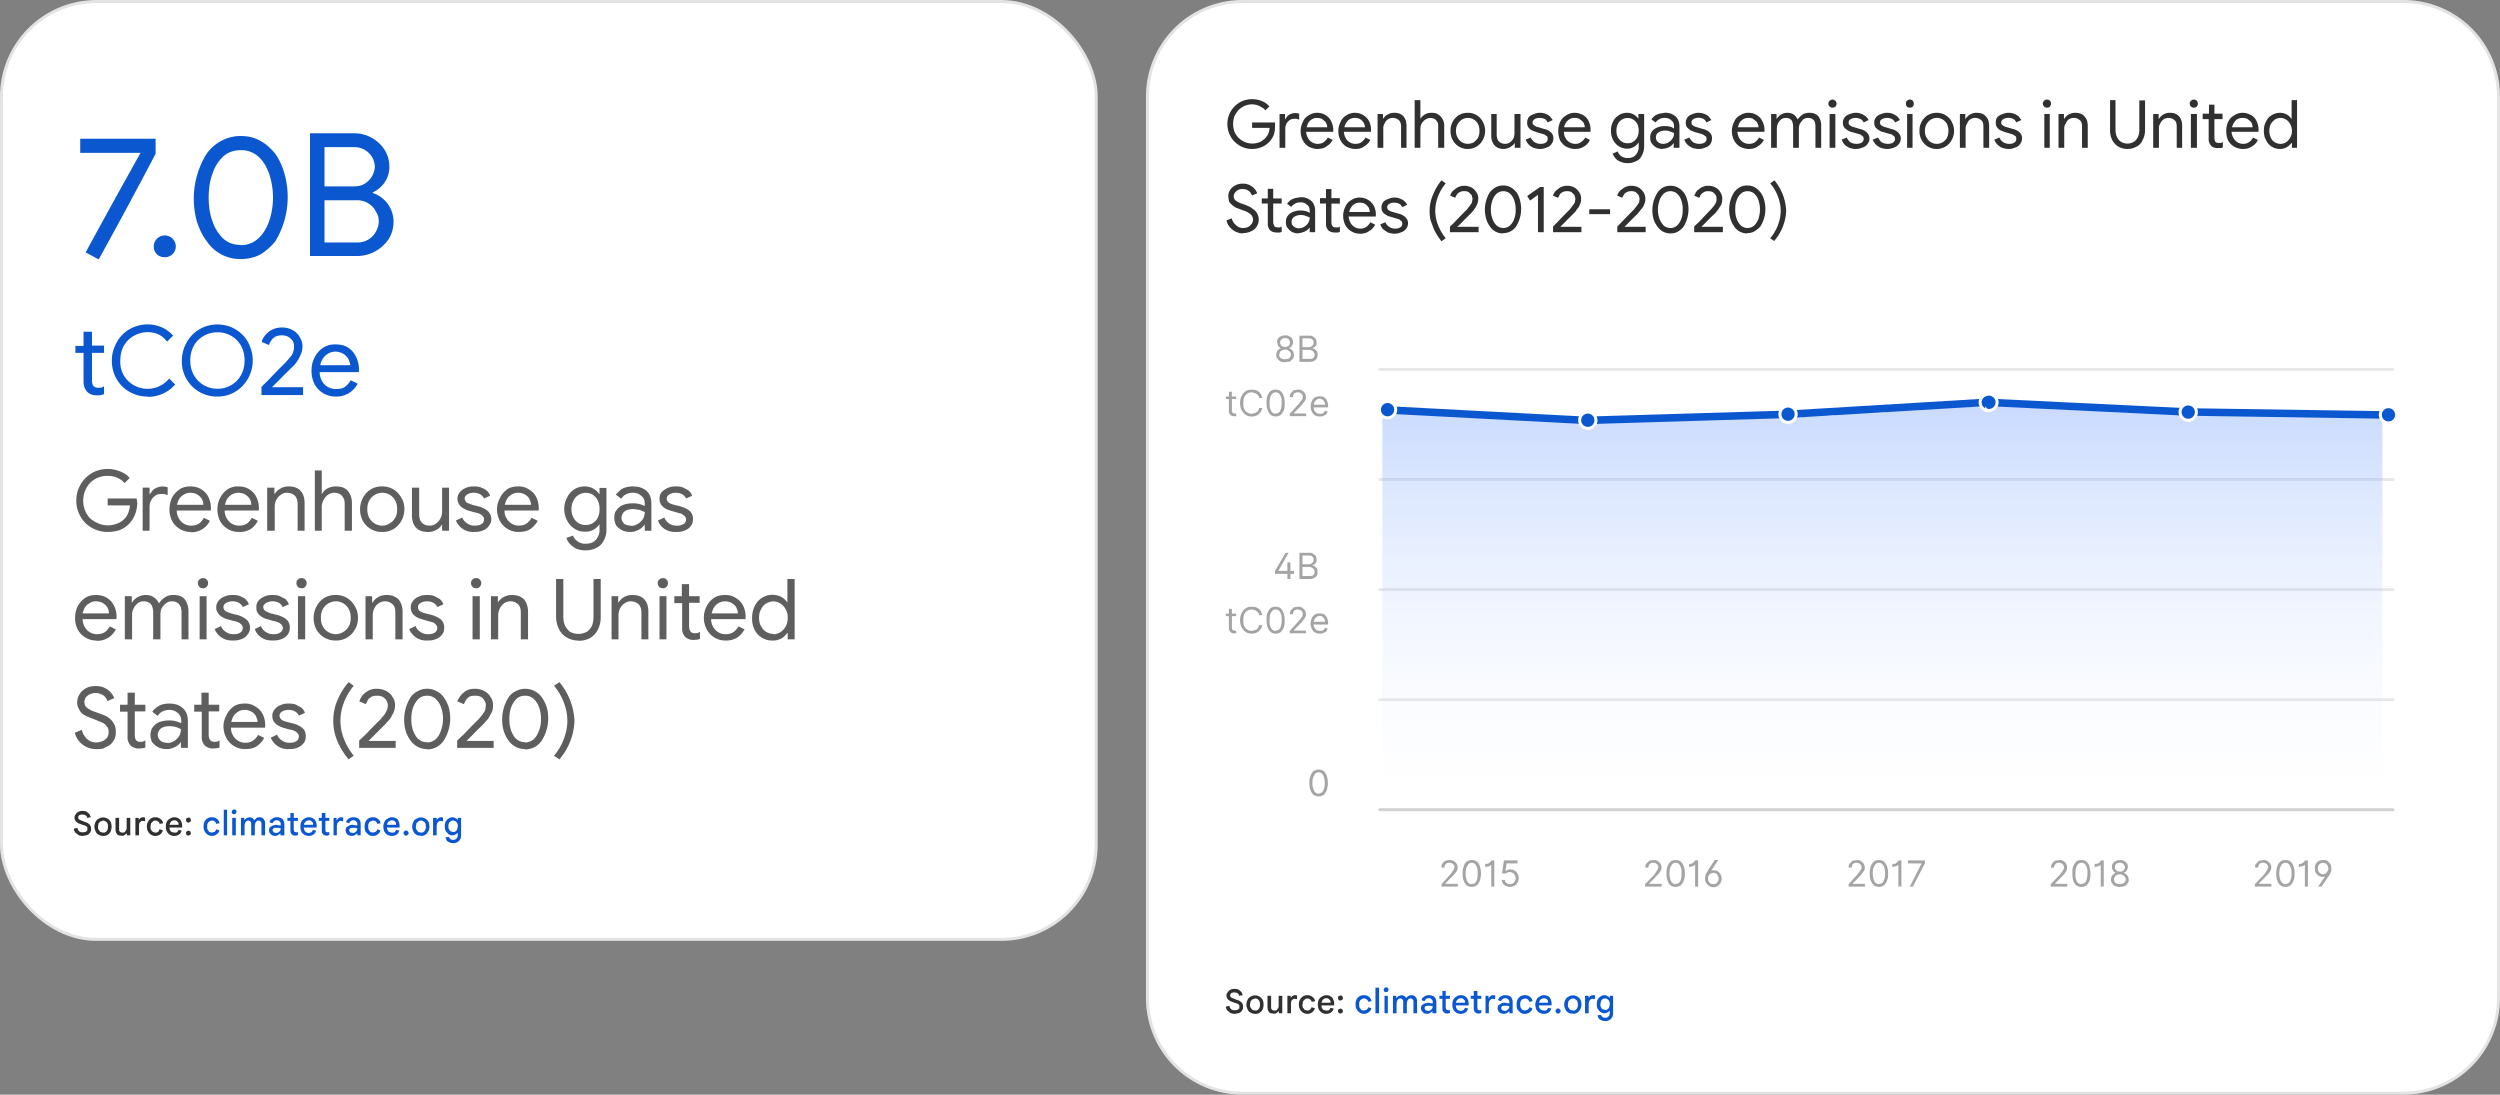 <svg xmlns="http://www.w3.org/2000/svg" width="829" height="363" fill="none" viewBox="0 0 829 363">
  <rect x="0" y="0" width="829" height="363" fill="#808080" stroke="none"/>
  <rect width="363" height="311" x=".5" y=".5" fill="#fff" rx="31.5"/>
  <path fill="#0B57D0" d="m32.7 86-4.3-2.3a2870.4 2870.4 0 0 1 18.2-33h-20V46h25v5L47 59.7l-4.7 8.8a2147.1 2147.1 0 0 1-9.5 17.4Zm22-.7c-1 0-2-.3-2.7-1a3.7 3.7 0 0 1 0-5.1 3.7 3.7 0 0 1 5.2-.1c.7.8 1.1 1.6 1.1 2.6a3.6 3.6 0 0 1-3.6 3.6Zm25.1.6a13.3 13.3 0 0 1-11.3-6c-1.4-1.8-2.4-4-3.2-6.4A28.3 28.3 0 0 1 68.5 51c1.3-1.8 3-3.3 4.9-4.3 1.9-1 4-1.6 6.4-1.6 2.4 0 4.6.5 6.5 1.6 1.9 1 3.5 2.5 5 4.3 1.3 1.9 2.3 4 3 6.5a28.3 28.3 0 0 1-3 22.5 18.9 18.9 0 0 1-5 4.4c-2 1-4 1.5-6.5 1.5Zm0-4.6c2.2 0 4.1-.7 5.7-2.1 1.6-1.4 2.8-3.3 3.7-5.7a24.8 24.8 0 0 0 0-16c-.9-2.4-2-4.3-3.7-5.7a8.3 8.3 0 0 0-5.7-2c-2.2 0-4 .6-5.7 2a13.5 13.5 0 0 0-3.6 5.7c-.9 2.4-1.3 5-1.3 8s.4 5.6 1.3 8a14 14 0 0 0 3.6 5.7 8.3 8.3 0 0 0 5.7 2Zm23 3.7V44.2h14.6a11.9 11.9 0 0 1 10 5.3 10 10 0 0 1 1.7 5.7 9 9 0 0 1-1.5 5.2 9.7 9.7 0 0 1-4 3.4v.2a10 10 0 0 1 6.9 9.4c0 2.3-.6 4.3-1.7 6a12.7 12.7 0 0 1-10.5 5.5h-15.5Zm4.8-18.6v14h10.9a6.8 6.8 0 0 0 6.2-3.7c.6-1.1.9-2.2.9-3.3 0-1.2-.3-2.3-1-3.3-.5-1.1-1.4-2-2.5-2.7a7 7 0 0 0-3.8-1h-10.7Zm0-4.6h9.8c1.5 0 2.7-.3 3.7-1a7 7 0 0 0 3.2-5.5 6.7 6.7 0 0 0-6.7-6.5h-10v13Zm-82.7 52.9h2.8V110h2.8v4.6h4v2.4h-4v9c0 .8.1 1.5.5 2 .3.4 1 .6 1.7.6l1-.1.8-.4v2.6a5.3 5.3 0 0 1-2.2.4c-1.4 0-2.5-.3-3.3-1.1-.8-.8-1.3-2-1.3-3.4V117H25v-2.4ZM49 131.5a12 12 0 0 1-8.5-3.4 11.8 11.8 0 0 1-3.4-8.6c0-1.7.3-3.2 1-4.7a11.4 11.4 0 0 1 6.2-6.3 11.9 11.9 0 0 1 10.8.8c.8.6 1.6 1.2 2.3 2l-2 2a8.8 8.8 0 0 0-1.8-1.8c-.7-.5-1.4-.8-2.1-1a9.2 9.2 0 0 0-7 .8 8.7 8.7 0 0 0-3.4 3.3c-.8 1.4-1.2 3-1.2 5a8.7 8.7 0 0 0 4.6 8.2 9.2 9.2 0 0 0 11.6-2.3l2 2a12 12 0 0 1-9 4.1Zm23 0a11.6 11.6 0 0 1-11.7-12 12.3 12.3 0 0 1 3.4-8.4 11.5 11.5 0 0 1 8.4-3.5 11.6 11.6 0 0 1 8.4 3.5c1 1 1.9 2.4 2.4 3.8a12.2 12.2 0 0 1-2.5 13.1 11.3 11.3 0 0 1-8.3 3.5Zm0-2.6a8.7 8.7 0 0 0 7.9-4.5c.8-1.4 1.2-3 1.2-4.9 0-1.8-.4-3.4-1.2-4.9a8.8 8.8 0 0 0-7.8-4.4 8.9 8.9 0 0 0-7.8 4.4 10 10 0 0 0-1.2 5c0 1.8.4 3.4 1.2 4.8a8.8 8.8 0 0 0 7.8 4.5Zm14.7 2.1v-2.7l.8-.8 1.7-1.7a180.7 180.7 0 0 1 5.6-5.7l1.6-1.9c.4-.5.7-1 .8-1.5a5 5 0 0 0 .3-1.8 4 4 0 0 0-.4-1.8c-.4-.5-.8-1-1.5-1.4-.5-.3-1.3-.5-2.2-.5-.9 0-1.6.2-2.2.5a4 4 0 0 0-1.3 1.3c-.4.5-.6 1-.7 1.4l-2.4-1c0-.4.3-1 .6-1.5a7.4 7.4 0 0 1 3.3-2.8c.8-.3 1.7-.5 2.7-.5a7 7 0 0 1 3.7.9c1 .6 1.8 1.3 2.3 2.3.6 1 .9 2 .9 3s-.2 2-.6 2.8a11 11 0 0 1-1.3 2.4c-.5.7-1 1.3-1.6 1.8l-1.2 1.2a120.6 120.6 0 0 0-3.2 3.2l-1.4 1.4-.8.8h10.3v2.6H86.7Zm24.7.5a8 8 0 0 1-4.2-1.1 8 8 0 0 1-2.9-3c-.7-1.4-1-2.9-1-4.5s.3-3 1-4.3a8.1 8.1 0 0 1 2.7-3.2 7.3 7.3 0 0 1 4.2-1.2c1.6 0 3 .3 4.1 1a7 7 0 0 1 2.7 3 9.4 9.4 0 0 1 1 5.2h-13c0 1.1.3 2.1.8 3a5.2 5.2 0 0 0 4.7 2.6c1.2 0 2.2-.2 3-.8.7-.6 1.4-1.3 1.8-2.1l2.3 1.1a7.8 7.8 0 0 1-7.2 4.3Zm-5.2-10.4h10l-.4-1.4a4 4 0 0 0-.9-1.5 4 4 0 0 0-1.5-1.1 5 5 0 0 0-2.2-.5 5 5 0 0 0-4.5 3c-.3.5-.4 1-.5 1.5Z"/>
  <path fill="#5E5E5E" d="M35.6 176.4a10.5 10.5 0 0 1-7.3-3 10.5 10.5 0 0 1-3-7.4 10.5 10.5 0 0 1 6.3-9.7 11 11 0 0 1 8.2 0c1.3.5 2.4 1.2 3.2 2.2l-1.7 1.7c-.4-.5-1-1-1.5-1.3a7.7 7.7 0 0 0-4.1-1.1A8 8 0 0 0 30 160a8.6 8.6 0 0 0-2.4 6 8.3 8.3 0 0 0 2.4 6c.9.7 1.7 1.2 2.7 1.6a8 8 0 0 0 5.6.2 6.4 6.4 0 0 0 4-3.2c.4-.9.7-1.9.8-3h-7.4v-2.3h9.6a10.2 10.2 0 0 1 .2 1.5 11 11 0 0 1-.8 4 9 9 0 0 1-5.1 5c-1.2.4-2.5.6-4 .6Zm11.7-.4v-14.3h2.3v2.3l1-1.4a5 5 0 0 1 5-1v2.6a4.7 4.7 0 0 0-2-.4c-.8 0-1.4.1-2 .5a4.4 4.4 0 0 0-2 3.7v8h-2.3Zm16 .4a7 7 0 0 1-3.7-1 7 7 0 0 1-2.5-2.6 8.3 8.3 0 0 1-.9-4c0-1.3.3-2.5.8-3.7.6-1.1 1.4-2 2.5-2.8 1-.7 2.2-1 3.6-1s2.7.3 3.7 1a6 6 0 0 1 2.3 2.5 8.2 8.2 0 0 1 .8 4.5H58.6c0 1 .3 1.9.7 2.6a4.6 4.6 0 0 0 4.1 2.4c1 0 2-.3 2.6-.7.7-.5 1.2-1.2 1.6-1.9l2 1a6.8 6.8 0 0 1-6.3 3.8Zm-4.6-9h8.7c0-.4 0-.9-.2-1.3-.2-.5-.4-1-.8-1.3-.3-.4-.8-.7-1.3-1-.5-.2-1.2-.4-2-.4-1 0-1.7.3-2.4.8-.7.4-1.2 1-1.6 1.9l-.4 1.2Zm20.5 9a7 7 0 0 1-3.7-1 7 7 0 0 1-2.5-2.6 8.3 8.3 0 0 1-.9-4 8 8 0 0 1 3.3-6.5 6 6 0 0 1 3.6-1c1.5 0 2.7.3 3.7 1a6 6 0 0 1 2.3 2.5 8.2 8.2 0 0 1 .8 4.5H74.5c0 1 .3 1.9.7 2.6a4.6 4.6 0 0 0 4.1 2.4c1 0 2-.3 2.6-.7.7-.5 1.2-1.2 1.6-1.9l2 1c-.5 1-1.3 2-2.3 2.7a7 7 0 0 1-4 1Zm-4.6-9h8.7c0-.4 0-.9-.2-1.3-.2-.5-.4-1-.8-1.3-.3-.4-.8-.7-1.3-1-.5-.2-1.2-.4-2-.4a4.4 4.4 0 0 0-4 2.7l-.4 1.2Zm14 8.6v-14.3H91v2.1h.1c.4-.7 1-1.3 1.9-1.8a5 5 0 0 1 2.8-.7c1.7 0 3 .5 3.9 1.5.9 1 1.3 2.4 1.3 4v9.2h-2.3v-8.8c0-1.4-.4-2.3-1-2.9-.7-.6-1.5-.9-2.6-.9-.8 0-1.5.3-2 .7-.7.4-1.1 1-1.5 1.7a5 5 0 0 0-.5 2.2v8h-2.3Zm15.8 0v-20h2.3v7.9c.4-.8 1-1.4 1.8-1.9 1-.5 1.9-.7 2.9-.7 1.2 0 2.2.2 3 .7.8.5 1.3 1.1 1.7 2 .4.8.6 1.8.6 2.8v9.2h-2.4v-8.8c0-1-.1-1.6-.5-2.2-.3-.5-.7-1-1.2-1.2a3.8 3.8 0 0 0-3.9.3c-.6.4-1 1-1.4 1.7-.4.7-.6 1.5-.6 2.2v8h-2.4Zm22.3.4a7.2 7.2 0 0 1-6.4-3.7 8 8 0 0 1-.9-3.8 8 8 0 0 1 1-3.9c.6-1.1 1.4-2 2.5-2.7a7 7 0 0 1 3.8-1 7 7 0 0 1 6.4 3.8c.7 1 1 2.4 1 3.8a8 8 0 0 1-1 3.8 7 7 0 0 1-6.4 3.7Zm0-2.1a4 4 0 0 0 2.4-.7c.8-.4 1.4-1 1.9-1.8s.7-1.8.7-3c0-1-.2-2-.7-2.9a4.8 4.8 0 0 0-4.3-2.5 5 5 0 0 0-4.2 2.5c-.5.9-.7 1.8-.7 3 0 1.1.2 2 .7 2.9a4.9 4.9 0 0 0 4.2 2.5Zm15.2 2.1c-1.8 0-3.1-.5-4-1.5-.9-1-1.3-2.4-1.3-4.2v-9h2.4v8.6c0 1.5.3 2.5 1 3.1.6.6 1.4.9 2.4.9.8 0 1.5-.2 2.2-.7a4.9 4.9 0 0 0 2-3.9v-8h2.3V176h-2.3v-2h-.1c-.2.4-.6.8-1 1.2a7 7 0 0 1-1.7.9 5 5 0 0 1-2 .3Zm15.3 0a6.1 6.1 0 0 1-4.8-1.9c-.5-.6-1-1.2-1.2-1.9l2.1-1c.4 1 1 1.6 1.7 2a4 4 0 0 0 2.4.7c.9 0 1.6-.1 2.2-.5.6-.3.9-.9.9-1.6 0-.4-.1-.7-.4-1-.2-.3-.6-.6-1-.8-.5-.2-1-.4-1.7-.5l-1.8-.5c-.7-.2-1.3-.4-1.9-.8-.6-.3-1-.7-1.4-1.3a3 3 0 0 1-.6-2c0-.8.3-1.5.8-2.1.5-.6 1.1-1.1 2-1.4.8-.4 1.7-.5 2.6-.5a7 7 0 0 1 2.3.3c.7.3 1.4.6 1.9 1 .5.5 1 1 1.2 1.8l-2 .9a3 3 0 0 0-1.5-1.5 4.6 4.6 0 0 0-4 .1c-.6.4-.9.8-.9 1.4 0 .6.3 1 .7 1.4l1.8.7 2 .5a8 8 0 0 1 3.2 1.6 3.6 3.6 0 0 1 .3 4.9c-.5.7-1.1 1.2-2 1.5-.9.4-1.8.5-2.9.5Zm14.8 0a7 7 0 0 1-3.7-1 7 7 0 0 1-2.5-2.6 8.3 8.3 0 0 1-1-4c0-1.3.4-2.5 1-3.7.5-1.1 1.3-2 2.3-2.8 1-.7 2.3-1 3.7-1a6 6 0 0 1 3.6 1 6 6 0 0 1 2.4 2.5 8.2 8.2 0 0 1 .8 4.5h-11.3c0 1 .2 1.9.7 2.6a4.6 4.6 0 0 0 4 2.4c1.1 0 2-.3 2.6-.7.7-.5 1.3-1.2 1.7-1.9l2 1c-.5 1-1.4 2-2.4 2.7-1 .7-2.3 1-4 1Zm-4.6-9h8.7a3 3 0 0 0-.3-1.3c-.1-.5-.4-1-.7-1.3a4.4 4.4 0 0 0-3.3-1.4c-1 0-1.8.3-2.4.8-.7.4-1.2 1-1.6 1.9l-.4 1.2Zm26.8 15.1a8 8 0 0 1-3.2-.6 8 8 0 0 1-2-1.5 6 6 0 0 1-1.2-2l2.2-.8a4.3 4.3 0 0 0 4.2 2.7c1.5 0 2.6-.4 3.4-1.3a5 5 0 0 0 1.2-3.6v-1.6a5.5 5.5 0 0 1-5 2.5c-1.2 0-2.3-.3-3.3-1-1-.6-1.8-1.5-2.4-2.6a8.3 8.3 0 0 1-1-4 8 8 0 0 1 1-3.8 6.3 6.3 0 0 1 5.8-3.6 5.8 5.8 0 0 1 4.8 2.5h.1v-2h2.3v13.6a7 7 0 0 1-1 4c-.5 1-1.3 1.8-2.4 2.3-1 .5-2.2.8-3.5.8Zm0-8.4c.8 0 1.6-.2 2.3-.6.7-.4 1.3-1 1.7-1.8a6 6 0 0 0 .6-3 6 6 0 0 0-.6-2.8c-.4-.8-1-1.4-1.7-1.9a4.6 4.6 0 0 0-6.3 1.9 6 6 0 0 0-.7 2.9c0 1.1.2 2 .7 2.9a4.4 4.4 0 0 0 4 2.4Zm14.8 2.3c-1 0-2-.2-2.8-.6a6 6 0 0 1-1.9-1.6c-.4-.8-.6-1.6-.6-2.5 0-1 .2-2 .8-2.6.5-.8 1.3-1.3 2.2-1.7.9-.3 1.9-.5 3-.5a8.7 8.7 0 0 1 3.2.5l.9.4v-.9c0-1-.4-2-1.2-2.5-.7-.7-1.7-1-2.8-1-.8 0-1.5.2-2.2.5a4 4 0 0 0-1.6 1.5l-1.8-1.4 1.4-1.4c.6-.5 1.2-.8 2-1 .7-.2 1.4-.3 2.2-.3 2 0 3.5.5 4.6 1.5 1.1 1 1.6 2.4 1.6 4.2v9h-2.2v-2h-.1a5 5 0 0 1-2.7 2c-.6.3-1.2.4-2 .4Zm.3-2c.8 0 1.5-.3 2.2-.7.7-.4 1.3-1 1.7-1.6.4-.7.6-1.5.6-2.3l-1.6-.7-2.1-.3c-1.4 0-2.4.3-3 .8-.7.6-1 1.3-1 2.1s.3 1.4.9 2c.6.4 1.4.6 2.3.6Zm15 2a7 7 0 0 1-3-.5 6 6 0 0 1-2-1.4c-.5-.6-.9-1.2-1.1-1.9l2.1-1a4.2 4.2 0 0 0 4.1 2.7 4 4 0 0 0 2.2-.5c.6-.3.9-.9.9-1.6 0-.4-.2-.7-.4-1l-1-.8-1.8-.5-1.7-.5c-.7-.2-1.3-.4-2-.8-.5-.3-1-.7-1.4-1.3-.3-.5-.5-1.1-.5-2 0-.8.2-1.5.7-2.1a6.2 6.2 0 0 1 4.7-1.9 7 7 0 0 1 2.3.3l1.9 1c.5.5 1 1 1.2 1.8l-2 .9a3 3 0 0 0-1.5-1.5 4.6 4.6 0 0 0-4 .1c-.6.4-.9.8-.9 1.4 0 .6.2 1 .7 1.4.5.3 1 .5 1.8.7l2 .5c1.4.4 2.5 1 3.2 1.6.7.7 1 1.6 1 2.6 0 .9-.2 1.7-.7 2.3-.5.7-1.2 1.2-2 1.5-.9.4-1.8.5-2.9.5ZM32 212.4a7 7 0 0 1-3.7-1 7 7 0 0 1-2.5-2.6 8.3 8.3 0 0 1-.9-4c0-1.3.3-2.5.8-3.7.6-1.1 1.4-2 2.5-2.8 1-.7 2.2-1 3.6-1s2.7.3 3.7 1a6 6 0 0 1 2.3 2.5 8.2 8.2 0 0 1 .8 4.5H27.4c0 1 .3 1.9.7 2.6a4.6 4.6 0 0 0 4.1 2.4c1 0 2-.3 2.6-.7.7-.5 1.2-1.2 1.6-1.9l2 1a6.8 6.8 0 0 1-6.3 3.8Zm-4.6-9h8.7c0-.4 0-.9-.2-1.3-.2-.5-.4-1-.8-1.3-.3-.4-.8-.7-1.3-1-.5-.2-1.2-.4-2-.4-1 0-1.7.3-2.4.8-.7.4-1.2 1-1.6 1.9l-.4 1.2Zm14 8.6v-14.3h2.3v2.1h.1c.3-.4.6-.9 1-1.2a5.5 5.5 0 0 1 3.5-1.3c1 0 2 .2 2.7.8.8.5 1.3 1.1 1.7 2a6 6 0 0 1 2-2c.8-.6 1.7-.8 2.9-.8 1.7 0 3 .5 3.7 1.5.8 1 1.2 2.4 1.2 4v9.2h-2.3v-8.8c0-1.4-.3-2.3-.9-2.9-.5-.6-1.3-.9-2.3-.9-.8 0-1.4.2-2 .7-.6.4-1 1-1.4 1.6-.3.7-.4 1.4-.4 2.2v8.1h-2.4v-8.8c0-1.3-.3-2.3-.8-2.9-.6-.6-1.4-.9-2.4-.9a3 3 0 0 0-2 .7 5 5 0 0 0-1.8 3.9v8h-2.4Zm24.8 0v-14.3h2.3V212h-2.3Zm1.1-17c-.4 0-.8 0-1.2-.4a2 2 0 0 1-.5-1.2c0-.5.2-1 .5-1.2.4-.4.8-.5 1.2-.5.5 0 1 .1 1.2.5.4.3.5.7.5 1.2 0 .4-.1.8-.5 1.2-.3.3-.7.5-1.2.5Zm10 17.4c-1.1 0-2-.1-2.9-.5a6 6 0 0 1-2-1.4c-.5-.6-1-1.2-1.2-1.9l2.1-1c.4 1 1 1.6 1.7 2a4 4 0 0 0 2.4.7c.9 0 1.6-.1 2.2-.5.6-.3.9-.9.9-1.6 0-.4-.1-.7-.4-1-.2-.3-.6-.6-1-.8-.5-.2-1-.4-1.7-.5l-1.8-.5c-.7-.2-1.3-.4-1.9-.8-.6-.3-1-.7-1.4-1.3a3 3 0 0 1-.6-2c0-.8.3-1.5.8-2.1.5-.6 1.1-1.1 2-1.4.8-.4 1.7-.5 2.6-.5a7 7 0 0 1 2.3.3c.7.3 1.4.6 1.9 1 .5.5 1 1 1.2 1.8l-2 .9a3 3 0 0 0-1.5-1.5 4.6 4.6 0 0 0-4 .1c-.6.4-.9.8-.9 1.4 0 .6.3 1 .7 1.4l1.8.7 2 .5a8 8 0 0 1 3.2 1.6 3.6 3.6 0 0 1 .3 4.9c-.5.7-1.1 1.2-2 1.5-.9.4-1.8.5-2.9.5Zm13.2 0c-1 0-2-.1-2.9-.5a6 6 0 0 1-2-1.4c-.5-.6-.9-1.2-1.1-1.9l2-1c.5 1 1 1.6 1.7 2a4 4 0 0 0 2.4.7c1 0 1.6-.1 2.2-.5.6-.3 1-.9 1-1.6 0-.4-.2-.7-.4-1-.3-.3-.6-.6-1.1-.8-.5-.2-1-.4-1.7-.5l-1.7-.5c-.7-.2-1.4-.4-2-.8-.5-.3-1-.7-1.4-1.3-.4-.5-.5-1.1-.5-2 0-.8.2-1.5.7-2.1.5-.6 1.2-1.1 2-1.4.8-.4 1.7-.5 2.6-.5a7 7 0 0 1 2.3.3l2 1c.5.5.9 1 1.2 1.8l-2.1.9a3 3 0 0 0-1.4-1.5 4.6 4.6 0 0 0-4 .1c-.6.4-1 .8-1 1.4 0 .6.3 1 .8 1.4l1.7.7 2.1.5c1.4.4 2.5 1 3.2 1.6.7.7 1 1.6 1 2.6 0 .9-.2 1.7-.7 2.3-.5.7-1.2 1.2-2 1.5-1 .4-1.9.5-3 .5Zm8.3-.4v-14.3h2.4V212h-2.4Zm1.2-17c-.5 0-.9 0-1.2-.4-.4-.4-.5-.8-.5-1.2 0-.5.1-1 .5-1.2.3-.4.7-.5 1.2-.5s.9.1 1.2.5c.3.3.5.7.5 1.2 0 .4-.2.8-.5 1.2-.3.3-.7.5-1.2.5Zm11.3 17.4a7.2 7.2 0 0 1-6.4-3.7 8 8 0 0 1-.9-3.8 8 8 0 0 1 1-3.9c.6-1.1 1.4-2 2.5-2.7a7 7 0 0 1 3.8-1 7 7 0 0 1 6.4 3.8c.7 1 1 2.4 1 3.8s-.3 2.7-1 3.8a7 7 0 0 1-6.4 3.7Zm0-2.1a5.2 5.2 0 0 0 4.3-2.5c.5-.8.7-1.8.7-3 0-1-.2-2-.7-2.9a4.8 4.8 0 0 0-4.3-2.5 5 5 0 0 0-4.2 2.5c-.5.9-.7 1.8-.7 3 0 1.1.2 2 .7 2.9a4.9 4.9 0 0 0 4.2 2.5Zm9.9 1.7v-14.3h2.2v2.1h.2c.3-.7 1-1.3 1.8-1.8s1.8-.7 2.8-.7c1.7 0 3 .5 4 1.5.8 1 1.3 2.4 1.3 4v9.2h-2.4v-8.8c0-1.4-.3-2.3-1-2.9a3.7 3.7 0 0 0-4.6-.2 4 4 0 0 0-1.4 1.7 5 5 0 0 0-.5 2.2v8h-2.4Zm20.5.4a6.1 6.1 0 0 1-4.8-1.9c-.5-.6-1-1.2-1.2-1.9l2.1-1c.4 1 1 1.6 1.7 2a4 4 0 0 0 2.4.7c.9 0 1.6-.1 2.2-.5.6-.3.9-.9.9-1.6 0-.4-.2-.7-.4-1-.2-.3-.6-.6-1-.8l-1.8-.5-1.7-.5c-.7-.2-1.3-.4-2-.8-.5-.3-1-.7-1.4-1.3-.3-.5-.5-1.1-.5-2 0-.8.3-1.5.8-2.1.5-.6 1.1-1.1 2-1.4.8-.4 1.6-.5 2.6-.5a7 7 0 0 1 2.3.3l1.9 1c.5.5 1 1 1.2 1.8l-2 .9a3 3 0 0 0-1.5-1.5 4.6 4.6 0 0 0-4 .1c-.6.4-.9.8-.9 1.4 0 .6.2 1 .7 1.4.5.3 1 .5 1.8.7l2 .5c1.4.4 2.5 1 3.2 1.6.7.7 1 1.6 1 2.6 0 .9-.2 1.7-.7 2.3-.5.7-1.2 1.2-2 1.5-.9.4-1.8.5-2.9.5Zm15-.4v-14.3h2.4V212h-2.4Zm1.2-17c-.5 0-.9 0-1.2-.4-.4-.4-.5-.8-.5-1.2 0-.5.1-1 .5-1.2.3-.4.7-.5 1.2-.5s.9.1 1.2.5c.3.3.5.7.5 1.2 0 .4-.2.8-.5 1.2-.3.3-.7.5-1.2.5Zm4.9 17v-14.3h2.3v2.1c.4-.7 1-1.3 1.9-1.8.9-.5 1.8-.7 2.8-.7 1.7 0 3 .5 4 1.5.8 1 1.3 2.4 1.3 4v9.2h-2.4v-8.8c0-1.4-.3-2.3-1-2.9a3.7 3.7 0 0 0-4.6-.2 5 5 0 0 0-1.9 3.9v8h-2.4Zm29 .4a7 7 0 0 1-3.8-1c-1.1-.6-2-1.5-2.6-2.7-.6-1.2-1-2.6-1-4.1V192h2.4v12.7c0 1 .2 2 .6 2.8.4.8 1 1.5 1.6 2 .8.4 1.7.7 2.8.7 1.1 0 2-.3 2.8-.7.7-.5 1.3-1.2 1.7-2 .3-.8.5-1.8.5-2.8V192h2.4v12.6a9 9 0 0 1-.9 4.1 6.6 6.6 0 0 1-2.5 2.8c-1.1.6-2.4 1-4 1Zm11-.4v-14.3h2.2v2.1h.1c.4-.7 1-1.3 1.8-1.8.9-.5 1.8-.7 2.8-.7 1.8 0 3.1.5 4 1.5.9 1 1.3 2.4 1.3 4v9.2h-2.3v-8.8c0-1.4-.4-2.3-1-2.9a4 4 0 0 0-2.6-.9c-.8 0-1.5.3-2 .7-.7.4-1.1 1-1.5 1.7a5 5 0 0 0-.5 2.2v8h-2.4Zm15.9 0v-14.3h2.3V212h-2.3Zm1.1-17c-.4 0-.8 0-1.2-.4a2 2 0 0 1-.5-1.2c0-.5.2-1 .5-1.2.4-.4.8-.5 1.2-.5.5 0 1 .1 1.2.5.4.3.5.7.5 1.2 0 .4-.1.8-.5 1.2-.3.3-.7.5-1.2.5Zm3.8 2.7h2.5v-4h2.4v4h3.5v2.2h-3.5v7.8c0 .7.2 1.3.5 1.7.3.4.8.6 1.5.6l.9-.1.7-.4v2.4l-.8.2-1.2.1a4 4 0 0 1-2.9-1 4 4 0 0 1-1-3V200h-2.6v-2.2Zm17 14.7a7 7 0 0 1-3.7-1 7 7 0 0 1-2.5-2.6 8.2 8.2 0 0 1-1-4 8 8 0 0 1 .9-3.7 7 7 0 0 1 2.4-2.8c1-.7 2.3-1 3.7-1a6 6 0 0 1 3.6 1 6 6 0 0 1 2.4 2.5 8.2 8.2 0 0 1 .8 4.5h-11.4c0 1 .3 1.9.7 2.6a4.6 4.6 0 0 0 4.2 2.4c1 0 1.9-.3 2.5-.7.7-.5 1.3-1.2 1.7-1.9l2 1c-.6 1-1.4 2-2.4 2.7a7 7 0 0 1-4 1Zm-4.6-9h8.7a3 3 0 0 0-.3-1.3c-.1-.5-.4-1-.7-1.3a4.4 4.4 0 0 0-3.3-1.4 4.4 4.4 0 0 0-4 2.7l-.4 1.2Zm20.2 9a6.5 6.5 0 0 1-6-3.6 8.3 8.3 0 0 1-.8-4c0-1.4.3-2.7.9-3.9a6.5 6.5 0 0 1 8-3.3 5.7 5.7 0 0 1 2.8 2.2V192h2.4v20h-2.3v-2.1h-.1l-1.1 1.2a5.7 5.7 0 0 1-3.8 1.3Zm.3-2.1c.8 0 1.5-.2 2.3-.7a5 5 0 0 0 1.7-1.8 6 6 0 0 0 .7-3c0-1-.2-2-.7-2.8a4.8 4.8 0 0 0-4-2.6c-.9 0-1.6.3-2.4.7a4 4 0 0 0-1.7 1.9c-.5.8-.7 1.7-.7 2.9 0 1 .2 2 .7 2.8a4.5 4.5 0 0 0 4 2.5ZM31.8 248.4a7.2 7.2 0 0 1-5.4-2.4 7.3 7.3 0 0 1-1.6-3l2.3-1c.3 1.2.9 2.2 1.7 3 .9.8 1.9 1.2 3.1 1.2.7 0 1.4-.2 2-.4a4 4 0 0 0 1.6-1.2 3 3 0 0 0 .5-2c0-.6-.1-1.2-.5-1.6a4 4 0 0 0-1.4-1.3l-2.4-1-1.3-.5-1.7-.7a9 9 0 0 1-1.6-1 5 5 0 0 1-1-1.6c-.4-.6-.5-1.3-.5-2 0-1 .3-2 .8-2.7.5-.8 1.2-1.5 2.1-2 1-.5 2-.7 3.2-.7a6.4 6.4 0 0 1 6.2 4l-2.3 1c0-.4-.3-.8-.6-1.2-.3-.4-.7-.8-1.3-1a4 4 0 0 0-2-.5 4 4 0 0 0-1.8.4c-.6.2-1 .6-1.4 1a3 3 0 0 0-.5 1.6c0 .9.3 1.5 1 2s1.6 1 2.7 1.3l1.3.5 1.9.7c.6.3 1.2.7 1.7 1.2a5.3 5.3 0 0 1 1.8 4.2 5.2 5.2 0 0 1-2.2 4.5l-2 1a8 8 0 0 1-2.4.2Zm8-14.7h2.5v-4h2.4v4h3.5v2.2h-3.5v7.8c0 .7.1 1.3.4 1.7.3.4.8.6 1.6.6l.8-.1.7-.4v2.4l-.8.2-1.1.1a4 4 0 0 1-3-1 4 4 0 0 1-1-3V236h-2.5v-2.2Zm15.5 14.7c-1 0-2-.2-2.8-.6-.8-.4-1.4-1-2-1.6-.4-.8-.6-1.6-.6-2.5 0-1 .3-2 .8-2.6.6-.8 1.3-1.3 2.2-1.7 1-.3 2-.5 3-.5a8.7 8.7 0 0 1 3.2.5l1 .4v-.9c0-1-.5-2-1.2-2.5a4 4 0 0 0-2.8-1c-.8 0-1.5.2-2.2.5a4 4 0 0 0-1.6 1.5l-1.8-1.4a6.5 6.5 0 0 1 3.3-2.4c.7-.2 1.5-.3 2.3-.3 2 0 3.4.5 4.5 1.5s1.7 2.4 1.7 4.2v9H60v-2a5 5 0 0 1-2.7 2c-.6.3-1.3.4-2 .4Zm.2-2c.8 0 1.6-.3 2.3-.7a6 6 0 0 0 1.6-1.6c.4-.7.6-1.5.6-2.3a7.4 7.4 0 0 0-3.7-1c-1.4 0-2.4.3-3 .8-.6.6-1 1.3-1 2.1s.4 1.4 1 2c.5.4 1.3.6 2.2.6Zm8.9-12.7h2.4v-4h2.4v4h3.5v2.2h-3.5v7.8c0 .7.2 1.3.5 1.7.3.4.8.6 1.5.6l.9-.1.7-.4v2.4l-.8.2-1.2.1a4 4 0 0 1-2.9-1 4 4 0 0 1-1-3V236h-2.5v-2.2Zm16.9 14.7a7 7 0 0 1-3.7-1 7 7 0 0 1-2.5-2.6 8.3 8.3 0 0 1-1-4c0-1.3.4-2.5 1-3.7.5-1.1 1.3-2 2.3-2.8 1-.7 2.3-1 3.7-1a6 6 0 0 1 3.6 1 6 6 0 0 1 2.4 2.5 8.2 8.2 0 0 1 .8 4.5H76.6c0 1 .2 1.9.7 2.6a4.6 4.6 0 0 0 4 2.4c1.1 0 2-.3 2.6-.7.7-.5 1.3-1.2 1.7-1.9l2 1c-.5 1-1.4 2-2.4 2.7-1 .7-2.3 1-4 1Zm-4.6-9h8.7a3 3 0 0 0-.3-1.3c-.1-.5-.4-1-.7-1.3a4.4 4.4 0 0 0-3.3-1.4c-1 0-1.8.3-2.4.8-.7.4-1.2 1-1.6 1.9l-.4 1.2Zm19.1 9a6 6 0 0 1-4.8-1.9c-.5-.6-1-1.2-1.2-1.9l2.1-1c.4 1 1 1.6 1.7 2a4 4 0 0 0 2.4.7c.9 0 1.6-.1 2.2-.5.6-.3.9-.9.9-1.6 0-.4-.1-.7-.4-1-.2-.3-.6-.6-1-.8-.5-.2-1-.4-1.8-.5l-1.7-.5c-.7-.2-1.3-.4-1.9-.8-.6-.3-1-.7-1.5-1.3-.3-.5-.5-1.1-.5-2 0-.8.3-1.5.8-2.1.5-.6 1.1-1.1 2-1.4.8-.4 1.7-.5 2.6-.5a7 7 0 0 1 2.3.3l1.9 1c.5.5 1 1 1.2 1.8l-2 .9a3 3 0 0 0-1.5-1.5 4.6 4.6 0 0 0-4 .1c-.6.4-.9.8-.9 1.4 0 .6.3 1 .7 1.4.5.3 1 .5 1.8.7l2 .5a8 8 0 0 1 3.2 1.6c.7.7 1 1.6 1 2.6 0 .9-.2 1.7-.7 2.3-.5.7-1.2 1.2-2 1.5-.9.4-1.8.5-2.9.5Zm19.8 3.4a24.3 24.3 0 0 1-3.4-5.3 17.5 17.5 0 0 1 0-15 21.6 21.6 0 0 1 3.4-5.3l1.7 1.2a19.7 19.7 0 0 0-3.8 7.2 16.3 16.3 0 0 0 0 8.8 20.8 20.8 0 0 0 3.8 7.2l-1.7 1.2Zm3.5-3.8v-2.4l.7-.7 1.5-1.4a169.4 169.4 0 0 1 4.9-5l1.4-1.7.7-1.3c.2-.5.3-1 .3-1.6 0-.5-.1-1-.4-1.5-.3-.5-.7-1-1.3-1.3-.5-.3-1.1-.4-2-.4-.7 0-1.3.1-1.8.4-.6.4-1 .7-1.2 1.2l-.6 1.2-2.1-.9c0-.4.3-.8.5-1.3.3-.5.7-1 1.2-1.4a5.8 5.8 0 0 1 4.1-1.5c1.2 0 2.3.3 3.2.8.9.5 1.6 1.2 2 2 .6.8.8 1.7.8 2.7 0 .8-.2 1.6-.5 2.4l-1.1 2-1.5 1.7-1 1-1.4 1.4-1.4 1.4-1.2 1.2-.7.7h9v2.3h-12Zm22.5.4a6.6 6.6 0 0 1-5.5-2.9c-.7-.9-1.2-2-1.6-3.2a14 14 0 0 1 1.6-11c.6-.9 1.4-1.6 2.4-2.1a6.5 6.5 0 0 1 6.3 0c1 .5 1.8 1.2 2.4 2.1.7 1 1.2 2 1.6 3.2a13.9 13.9 0 0 1-1.6 11 6.6 6.6 0 0 1-5.6 3Zm0-2.2c1.1 0 2-.4 2.8-1 .8-.7 1.4-1.7 1.8-2.9a11.4 11.4 0 0 0 0-7.9c-.4-1.1-1-2-1.8-2.7a4 4 0 0 0-2.8-1c-1 0-2 .3-2.8 1-.7.7-1.3 1.6-1.8 2.8a12 12 0 0 0-.6 4c0 1.4.2 2.7.6 3.8.5 1.2 1 2.2 1.8 2.8a4 4 0 0 0 2.8 1Zm10 1.8v-2.4l.7-.7 1.5-1.4a160.7 160.7 0 0 1 4.9-5l1.4-1.7.8-1.3.2-1.6c0-.5-.1-1-.4-1.5-.3-.5-.7-1-1.2-1.3-.6-.3-1.2-.4-2-.4s-1.4.1-2 .4c-.4.4-.8.7-1.1 1.2l-.6 1.2-2.1-.9c0-.4.3-.8.6-1.3a6.5 6.5 0 0 1 2.8-2.5 6 6 0 0 1 2.4-.4c1.2 0 2.3.3 3.2.8.9.5 1.6 1.2 2 2 .6.8.8 1.7.8 2.7 0 .8-.1 1.6-.5 2.4l-1.1 2-1.5 1.7-1 1a96.8 96.8 0 0 0-2.8 2.8l-1.2 1.2-.7.7h9v2.3h-12Zm22.5.4a6.6 6.6 0 0 1-5.5-2.9c-.7-.9-1.2-2-1.6-3.2a13.9 13.9 0 0 1 1.6-11c.6-.9 1.4-1.6 2.4-2.1s2-.8 3.1-.8c1.2 0 2.3.3 3.2.8 1 .5 1.8 1.2 2.4 2.1.7 1 1.2 2 1.6 3.2a13.9 13.9 0 0 1-1.6 11 6.6 6.6 0 0 1-5.6 3Zm0-2.2c1.1 0 2-.4 2.8-1 .8-.7 1.4-1.7 1.8-2.9.5-1.1.7-2.4.7-3.9 0-1.4-.2-2.7-.7-4-.4-1.1-1-2-1.8-2.7a4 4 0 0 0-2.8-1c-1 0-2 .3-2.8 1-.7.7-1.3 1.6-1.8 2.8a12 12 0 0 0-.6 4c0 1.4.2 2.7.6 3.8.5 1.2 1 2.2 1.8 2.8a4 4 0 0 0 2.8 1Zm11.4 5.6-1.8-1.2a18.5 18.5 0 0 0 3.8-7.2 15.6 15.6 0 0 0 0-8.8 18.6 18.6 0 0 0-3.8-7.2l1.8-1.2a21.6 21.6 0 0 1 5 12.8 20.6 20.6 0 0 1-5 12.8Z"/>
  <path fill="#303030" d="M27.5 277.2c-.6 0-1-.1-1.5-.3l-1-.8c-.3-.4-.5-.8-.5-1.3l1.2-.3c0 .5.2.8.5 1.1.3.3.7.4 1.3.4l.8-.1.6-.4.1-.6-.1-.7-.6-.4-1-.3-.5-.2-.8-.3-.6-.4a1.9 1.9 0 0 1-.7-1.5c0-.4.1-.8.4-1 .2-.4.5-.7.9-.9.4-.2.8-.3 1.4-.3.5 0 1 .1 1.4.3l.9.8.4 1-1.2.2-.2-.6-.6-.4-.7-.1a2 2 0 0 0-.8.1c-.2 0-.4.2-.5.3l-.2.6c0 .3.2.5.4.7l1.2.5.5.2.9.3.7.5a2 2 0 0 1 .6 1.5c0 .4 0 .8-.2 1a2 2 0 0 1-.6.8c-.2.2-.5.3-.9.4l-1 .2Zm6.7 0c-.6 0-1.1-.2-1.5-.4-.5-.3-.8-.6-1-1.1-.2-.5-.4-1-.4-1.6 0-.6.2-1.1.4-1.6a2 2 0 0 1 1-1 2.8 2.8 0 0 1 3 0c.4.2.7.6 1 1 .2.5.3 1 .3 1.6 0 .6-.1 1.1-.3 1.6a2.6 2.6 0 0 1-2.5 1.5Zm0-1.1c.3 0 .6 0 .8-.2.3-.2.5-.4.6-.7.2-.3.2-.7.2-1 0-.5 0-.9-.2-1.2a.9.9 0 0 0-.6-.6c-.2-.2-.5-.3-.8-.3l-.9.3-.6.6-.2 1.1c0 .4 0 .8.2 1l.6.8.9.2Zm6.1 1c-.6 0-1.2-.1-1.5-.5-.3-.4-.5-1-.5-1.6v-3.8h1.2v3.6c0 .5 0 .8.3 1 .2.2.5.3.8.3.3 0 .6 0 .8-.2l.4-.6c.2-.2.2-.5.2-.8v-3.3h1.2v5.8h-1.1v-.7l-.5.4-.6.4a2 2 0 0 1-.7 0Zm4.6-.1v-5.8H46v.8a1.6 1.6 0 0 1 1.6-1 2.1 2.1 0 0 1 .5.1v1.2h-.3l-.4-.1c-.3 0-.5 0-.7.2l-.5.5-.1.8v3.3h-1.2Zm6.6.2a2.7 2.7 0 0 1-2.4-1.5c-.3-.4-.4-1-.4-1.6 0-.6.1-1.2.4-1.6a2.6 2.6 0 0 1 2.4-1.5c.7 0 1.3.2 1.7.6.5.3.8.8.9 1.4l-1.2.2c0-.4-.2-.6-.5-.8-.2-.2-.5-.3-.9-.3-.3 0-.6.1-.8.3l-.6.6-.2 1.1c0 .4 0 .8.2 1.1l.6.7.8.2c.4 0 .7-.1 1-.3l.4-.8 1.1.3c-.1.5-.4 1-.8 1.3-.4.4-1 .6-1.7.6Zm6.2 0c-.5 0-1-.2-1.4-.4-.4-.3-.7-.6-1-1.1-.2-.5-.3-1-.3-1.6 0-.6.1-1.1.3-1.6.3-.5.6-.8 1-1 .4-.3 1-.5 1.4-.5.6 0 1.1.1 1.5.4.4.2.7.5.9 1a3.3 3.3 0 0 1 .3 1.7v.3h-4.2c0 .3 0 .6.2.8 0 .3.3.5.5.7l.9.2c.4 0 .7 0 1-.2l.4-.7 1 .2c0 .5-.4 1-.8 1.3-.4.3-1 .5-1.7.5Zm-1.5-3.7h3v-.6l-.4-.5-.4-.3a1.8 1.8 0 0 0-1.5.2c-.2.1-.4.4-.5.7l-.2.5Zm6.3-.7a.8.8 0 0 1-.8-.9c0-.2 0-.4.2-.6l.6-.2c.2 0 .4 0 .6.2l.2.6c0 .3 0 .5-.2.6l-.6.3Zm0 4.3a.8.8 0 0 1-.8-.9c0-.2 0-.4.2-.5l.6-.3.6.3.2.5c0 .3 0 .5-.2.6l-.6.3Z"/>
  <path fill="#0B57D0" d="M70.3 277.2a2.7 2.7 0 0 1-2.4-1.5c-.3-.4-.4-1-.4-1.6 0-.6.1-1.2.3-1.6a2.6 2.6 0 0 1 2.5-1.5c.7 0 1.3.2 1.7.6.4.3.7.8.8 1.4l-1.1.2c-.1-.4-.3-.6-.5-.8-.2-.2-.5-.3-1-.3a1 1 0 0 0-.7.3c-.3.1-.5.3-.6.6-.2.3-.2.7-.2 1.1 0 .4 0 .8.2 1.1l.5.7.9.2.9-.3c.2-.2.4-.4.5-.8l1 .3c0 .5-.3 1-.8 1.3-.4.4-1 .6-1.6.6Zm3.9-.2v-8.5h1.1v8.5h-1.1Zm2.8 0v-5.8h1.2v5.8H77Zm.6-7c-.2 0-.4 0-.5-.2a.8.8 0 0 1-.3-.6l.3-.6.5-.2c.3 0 .4 0 .6.2.2.2.2.4.2.6 0 .2 0 .4-.2.6l-.6.2Zm2.3 7v-5.8H81v.7h.1l.4-.4c.2-.2.3-.3.5-.3l.7-.2c.4 0 .7.1 1 .3.3.2.5.4.6.7l.7-.7c.3-.2.6-.3 1-.3.7 0 1.1.2 1.4.6.3.3.5.8.5 1.5v3.9h-1.2v-3.8c0-.3 0-.6-.3-.8-.1-.2-.4-.3-.7-.3-.2 0-.4 0-.6.2l-.4.5-.2.8v3.4h-1.2v-3.7c0-.4 0-.7-.3-.9-.1-.2-.4-.3-.7-.3a1 1 0 0 0-.6.2l-.4.5-.2.8v3.4h-1.2Zm11.3.2-1-.2-.7-.7c-.2-.3-.3-.6-.3-1 0-.3.1-.7.3-1l.8-.5 1.2-.3a4.9 4.9 0 0 1 1 .2h.6v-.5a1 1 0 0 0-.4-.8c-.2-.3-.5-.4-1-.4-.3 0-.6.1-.8.3-.2.1-.4.4-.5.7l-1-.3c0-.3.2-.7.4-.9l.9-.6a3 3 0 0 1 1-.2 3 3 0 0 1 2 .6c.3.4.6 1 .6 1.7v3.7H93v-.7l-.5.4a2.3 2.3 0 0 1-1.4.5Zm.3-1c.3 0 .6 0 .8-.2a1.5 1.5 0 0 0 .8-1.3l-.7-.2h-.8c-.3 0-.6 0-.9.2-.2.1-.3.3-.3.7l.3.6.8.2Zm3.8-5h1v-1.6h1.1v1.6h1.4v1h-1.4v3l.2.6.6.2h.3l.3-.2v1.1a2.6 2.6 0 0 1-.9.2c-.5 0-.9-.2-1.2-.5-.3-.3-.4-.7-.4-1.2v-3.2h-1v-1Zm7 6c-.5 0-1-.2-1.4-.4-.4-.3-.8-.6-1-1.1-.2-.5-.3-1-.3-1.6 0-.6.1-1.1.3-1.6.3-.5.6-.8 1-1 .4-.3.9-.5 1.4-.5.6 0 1.1.1 1.5.4.4.2.7.5.9 1a3.3 3.3 0 0 1 .3 1.7v.3h-4.3l.2.8a1.5 1.5 0 0 0 1.5 1c.4 0 .7-.2 1-.3l.4-.7 1 .2c-.1.5-.4 1-.8 1.3-.4.3-1 .5-1.7.5Zm-1.5-3.7h3v-.6l-.4-.5-.4-.3a1.8 1.8 0 0 0-1.5.2l-.6.7-.1.5Zm5-2.3h.9v-1.6h1.2v1.6h1.3v1h-1.3v3l.1.6.6.2h.3l.3-.2v1.1a2.6 2.6 0 0 1-.9.2c-.5 0-.9-.2-1.2-.5-.3-.3-.4-.7-.4-1.2v-3.2h-1v-1Zm4.8 5.8v-5.8h1v.8h.1a1.6 1.6 0 0 1 1.5-1 2.1 2.1 0 0 1 .6.1v1.2h-.4l-.4-.1c-.2 0-.4 0-.6.2l-.5.5-.2.8v3.3h-1.1Zm6 .2-1-.2c-.3-.2-.6-.4-.7-.7-.2-.3-.3-.6-.3-1 0-.3.1-.7.3-1l.8-.5c.4-.2.7-.3 1.1-.3a4.9 4.9 0 0 1 1.2.2h.5v-.5a1 1 0 0 0-.4-.8c-.2-.3-.6-.4-1-.4-.3 0-.6.1-.8.3-.3.1-.4.4-.5.7l-1-.3c0-.3.2-.7.4-.9.2-.3.5-.4.9-.6a3 3 0 0 1 1-.2c.8 0 1.5.2 1.9.6.4.4.6 1 .6 1.7v3.7h-1.1v-.7l-.5.4a2.2 2.2 0 0 1-1.4.5Zm.3-1c.3 0 .6 0 .8-.2a1.5 1.5 0 0 0 .8-1.3l-.7-.2h-.8c-.4 0-.7 0-.9.2-.2.1-.3.3-.3.7l.3.6.8.2Zm6.7 1c-.5 0-1-.1-1.4-.4l-1-1c-.2-.5-.3-1-.3-1.7 0-.6.1-1.2.3-1.6a2.6 2.6 0 0 1 2.5-1.5c.7 0 1.2.2 1.7.6.4.3.7.8.8 1.4l-1.1.2c-.1-.4-.3-.6-.5-.8-.2-.2-.6-.3-1-.3l-.8.3a1 1 0 0 0-.5.6c-.2.3-.2.7-.2 1.1 0 .4 0 .8.2 1.1l.5.7.9.2.9-.3c.2-.2.4-.4.5-.8l1 .3c0 .5-.3 1-.8 1.3-.4.4-1 .6-1.7.6Zm6.3 0c-.6 0-1-.2-1.5-.4-.4-.3-.7-.6-1-1.1-.1-.5-.3-1-.3-1.6 0-.6.2-1.1.4-1.6s.6-.8 1-1c.4-.3.9-.5 1.4-.5.6 0 1 .1 1.5.4.4.2.7.5.8 1a3.3 3.3 0 0 1 .3 1.7v.3h-4.2c0 .3 0 .6.2.8.1.3.3.5.6.7l.8.2c.4 0 .8 0 1-.2l.5-.7 1 .2c-.1.5-.4 1-.8 1.3-.4.3-1 .5-1.7.5Zm-1.6-3.7h3v-.6l-.3-.5-.5-.3a1.7 1.7 0 0 0-1.4.2c-.3.1-.5.4-.6.7l-.2.5Zm6.3 3.6a.5.5 0 0 1-.5-.3.8.8 0 0 1-.3-.6c0-.2 0-.4.3-.5.1-.2.3-.3.5-.3.3 0 .5.1.6.3.2.1.3.3.3.5 0 .3-.1.5-.3.6-.1.2-.3.3-.6.3Zm5 0c-.6 0-1.1 0-1.5-.3-.5-.3-.8-.6-1-1.1a3 3 0 0 1-.4-1.6c0-.6.1-1.1.4-1.6a2 2 0 0 1 1-1 2.8 2.8 0 0 1 3 0c.4.2.7.6 1 1 .2.5.3 1 .3 1.6a3 3 0 0 1-.4 1.6 2.6 2.6 0 0 1-2.4 1.5Zm0-1c.3 0 .6 0 .8-.2.3-.2.5-.4.6-.7.2-.3.2-.7.2-1 0-.5 0-.9-.2-1.2a.9.9 0 0 0-.6-.6c-.2-.2-.5-.3-.8-.3-.4 0-.6.1-.9.3l-.6.6-.2 1.1c0 .4 0 .8.2 1l.6.8.9.2Zm4 .9v-5.8h1.2v.8a1.6 1.6 0 0 1 1.5-1 2.1 2.1 0 0 1 .6.1v1.2h-.4l-.4-.1c-.2 0-.4 0-.6.2l-.5.5-.2.8v3.3h-1.1Zm6.6 2.6a3 3 0 0 1-1.2-.3c-.4-.1-.7-.4-.9-.6l-.4-1 1.1-.2.5.7c.3.2.6.3 1 .3.5 0 .9-.2 1.1-.5.3-.3.4-.7.4-1.3v-.6a2 2 0 0 1-.8.6c-.2.2-.6.3-1 .3-.5 0-.9-.2-1.3-.4l-.9-1c-.2-.4-.3-1-.3-1.6 0-.6.1-1.2.3-1.6.3-.4.6-.8 1-1 .3-.2.7-.4 1.2-.4.4 0 .7.1 1 .3.3.1.6.3.7.6h.1v-.7h1.1v5.5c0 .6 0 1.1-.3 1.6-.2.4-.5.7-1 1a3 3 0 0 1-1.4.3Zm0-3.7c.3 0 .6 0 .8-.2.3-.2.5-.4.6-.7l.2-1c0-.4 0-.8-.2-1a1.5 1.5 0 0 0-1.3-.9c-.3 0-.6 0-.8.2-.3.2-.5.4-.6.7-.2.2-.2.6-.2 1s0 .8.2 1c.1.3.3.5.6.7l.8.2Z"/>
  <rect width="363" height="311" x=".5" y=".5" stroke="#E3E3E3" rx="31.5"/>
  <path fill="#fff" stroke="#E3E3E3" d="M380.5 32A31.5 31.5 0 0 1 412 .5h385A31.5 31.5 0 0 1 828.5 32v299a31.5 31.5 0 0 1-31.5 31.5H412a31.5 31.5 0 0 1-31.5-31.5V32Z"/>
  <path fill="#303030" d="M415.2 49.4a8.2 8.2 0 0 1-5.8-2.4 8.2 8.2 0 0 1-2.4-5.9 8.2 8.2 0 0 1 5-7.6 8.6 8.6 0 0 1 6.4 0c1 .4 1.9 1 2.5 1.8l-1.3 1.3a3 3 0 0 0-1.2-1 6 6 0 0 0-3.2-1 6.3 6.3 0 0 0-4.4 1.8c-.6.6-1 1.3-1.4 2a7.6 7.6 0 0 0 0 5.4 6.4 6.4 0 0 0 3.4 3.3 6.4 6.4 0 0 0 4.4.2 4 4 0 0 0 1.8-1c.6-.4 1-1 1.4-1.6a6 6 0 0 0 .6-2.3h-5.8v-1.8h7.6a8.4 8.4 0 0 1 0 1.1c0 1.2-.1 2.2-.5 3.2a7.1 7.1 0 0 1-4 3.9c-1 .4-2 .6-3.1.6Zm9.1-.4V37.8h1.8v1.8l.8-1.1a3.9 3.9 0 0 1 3.9-.8v2l-.8-.3h-.8c-.6 0-1 .1-1.5.4a3.4 3.4 0 0 0-1.5 3V49h-1.9Zm12.6.4c-1 0-2-.3-3-.8a5.5 5.5 0 0 1-1.9-2.1 6.7 6.7 0 0 1 0-6c.4-1 1-1.7 1.9-2.2a5 5 0 0 1 2.8-.9c1.2 0 2.1.3 2.9.8.8.5 1.4 1.1 1.8 2a6.5 6.5 0 0 1 .7 3.5h-9c.1.8.3 1.5.6 2a3.6 3.6 0 0 0 3.3 2c.8 0 1.5-.2 2-.6.5-.4 1-.9 1.3-1.5l1.6.8a5 5 0 0 1-2 2.1c-.7.6-1.8.9-3 .9Zm-3.6-7.2h6.8c0-.3 0-.6-.2-1a2 2 0 0 0-.6-1l-1-.8c-.4-.2-1-.3-1.6-.3-.7 0-1.3.2-1.9.6-.5.4-1 .9-1.2 1.5l-.3 1Zm16.1 7.2c-1 0-2-.3-3-.8a5.5 5.5 0 0 1-1.9-2.1 6.7 6.7 0 0 1 0-6c.4-1 1-1.7 1.9-2.2a5 5 0 0 1 2.8-.9c1.2 0 2.1.3 2.9.8.8.5 1.4 1.1 1.9 2a6.5 6.5 0 0 1 .6 3.5h-9c.1.8.3 1.5.6 2a3.6 3.6 0 0 0 3.3 2c.8 0 1.5-.2 2-.6.5-.4 1-.9 1.3-1.5l1.6.8a5 5 0 0 1-2 2.1c-.7.6-1.8.9-3 .9Zm-3.6-7.2h6.8c0-.3 0-.6-.2-1a2 2 0 0 0-.6-1c-.2-.3-.6-.6-1-.8-.4-.2-1-.3-1.6-.3-.7 0-1.3.2-1.9.6a4.3 4.3 0 0 0-1.5 2.5Zm11 6.8V37.8h1.8v1.6c.4-.5.8-1 1.5-1.4.7-.4 1.4-.6 2.2-.6 1.4 0 2.4.4 3.1 1.2.7.8 1 1.9 1 3.2V49h-1.8v-7c0-1-.3-1.8-.8-2.2a3 3 0 0 0-2-.7c-.6 0-1.2.2-1.6.5a3 3 0 0 0-1.1 1.4 3 3 0 0 0-.4 1.7V49h-1.9Zm12.3 0V33.2h1.9v6.2c.3-.5.8-1 1.4-1.4.7-.4 1.4-.6 2.3-.6 1 0 1.7.2 2.3.6a4.4 4.4 0 0 1 1.9 3.8V49h-2v-7c0-.6 0-1.2-.3-1.6-.3-.5-.6-.8-1-1a3 3 0 0 0-3 .3c-.5.3-.9.8-1.2 1.3a4 4 0 0 0-.4 1.8V49h-1.9Zm17.6.4a5.6 5.6 0 0 1-5-3 6 6 0 0 1-.7-3 6 6 0 0 1 2.7-5.2c.9-.5 1.9-.8 3-.8a5.5 5.5 0 0 1 5 3 6.2 6.2 0 0 1 0 6 5.6 5.6 0 0 1-5 3Zm0-1.7a5 5 0 0 0 2-.5c.5-.4 1-.9 1.4-1.5.3-.6.5-1.4.5-2.3 0-.9-.2-1.7-.5-2.3a3.8 3.8 0 0 0-3.4-2 3.9 3.9 0 0 0-3.3 2c-.4.6-.6 1.4-.6 2.3 0 .9.2 1.7.6 2.3a3.8 3.8 0 0 0 3.3 2Zm12 1.7c-1.5 0-2.5-.5-3.2-1.3a5 5 0 0 1-1-3.3v-7h1.8v6.8c0 1 .3 1.9.8 2.4.5.4 1.2.7 2 .7a3 3 0 0 0 1.6-.5 4 4 0 0 0 1.2-1.4c.2-.5.3-1.1.3-1.7v-6.3h2V49h-1.9v-1.6c-.2.3-.5.7-1 1-.3.3-.7.5-1.2.7a4 4 0 0 1-1.5.3Zm12 0c-.8 0-1.6-.2-2.2-.4a5 5 0 0 1-1.6-1.1 5 5 0 0 1-1-1.6l1.7-.7a3.4 3.4 0 0 0 3.2 2.1c.7 0 1.3-.1 1.7-.4.5-.3.7-.7.7-1.2 0-.4 0-.7-.2-.9l-.9-.6-1.3-.4-1.4-.4-1.5-.6c-.5-.3-.8-.6-1.1-1-.3-.4-.4-1-.4-1.5 0-.7.2-1.3.5-1.8.4-.5 1-.8 1.6-1a5 5 0 0 1 3.9-.2c.6.2 1 .5 1.5.8l1 1.3-1.7.8c-.3-.6-.6-1-1.1-1.2-.5-.2-1-.3-1.6-.3a3 3 0 0 0-1.6.4c-.4.3-.7.6-.7 1.1 0 .5.2.8.6 1 .4.3.8.5 1.4.6l1.6.5c1.1.2 2 .7 2.5 1.2.6.6.8 1.2.8 2 0 .7-.2 1.3-.6 1.8-.4.6-.9 1-1.6 1.2a5 5 0 0 1-2.2.5Zm11.6 0c-1.1 0-2-.3-3-.8a5.5 5.5 0 0 1-2-2.1 8 8 0 0 1 0-6c.5-1 1.1-1.7 2-2.2a5 5 0 0 1 2.8-.9c1.1 0 2 .3 2.9.8.8.5 1.4 1.1 1.8 2a6.5 6.5 0 0 1 .6 3.5h-8.8c0 .8.2 1.5.5 2a3.6 3.6 0 0 0 3.2 2 3 3 0 0 0 2-.6 5 5 0 0 0 1.4-1.5l1.5.8c-.4.9-1 1.6-1.8 2.1-.9.6-1.9.9-3.1.9Zm-3.6-7.2h6.8c0-.3 0-.6-.2-1a2 2 0 0 0-.6-1l-1-.8c-.5-.2-1-.3-1.6-.3a3 3 0 0 0-1.9.6c-.5.4-1 .9-1.2 1.5-.2.3-.3.6-.3 1Zm21 11.9c-1 0-1.8-.2-2.4-.5-.7-.3-1.3-.7-1.7-1.2l-.9-1.4 1.7-.8a3.4 3.4 0 0 0 3.3 2.2c1.2 0 2-.3 2.7-1a4 4 0 0 0 1-2.9v-1.2h-.1a4.4 4.4 0 0 1-3.8 2 5 5 0 0 1-2.7-.8 5.4 5.4 0 0 1-1.9-2.1c-.5-.9-.7-2-.7-3a6 6 0 0 1 .7-3.1c.5-1 1.1-1.6 1.9-2.1a5 5 0 0 1 2.7-.8 4.5 4.5 0 0 1 3.8 2v-1.6h1.9v10.8a6 6 0 0 1-.8 3c-.4.9-1 1.5-2 1.9a6 6 0 0 1-2.7.6Zm0-6.6c.7 0 1.3-.1 1.8-.5.6-.3 1-.8 1.4-1.4a5.6 5.6 0 0 0 0-4.6c-.4-.6-.8-1-1.4-1.4a3.6 3.6 0 0 0-5 1.5c-.3.6-.5 1.3-.5 2.2 0 1 .2 1.7.5 2.3.4.6.8 1.1 1.4 1.4.5.4 1.2.5 1.8.5Zm11.7 1.9a5 5 0 0 1-2.2-.5 5 5 0 0 1-1.5-1.4c-.4-.5-.5-1.2-.5-1.9 0-.8.2-1.5.6-2 .4-.6 1-1 1.7-1.3a6 6 0 0 1 2.4-.5 6.8 6.8 0 0 1 2.5.4l.7.4v-.7c0-.9-.3-1.6-.9-2-.6-.6-1.3-.8-2.2-.8-.6 0-1.2.1-1.7.4-.6.3-1 .7-1.3 1.1l-1.4-1c.3-.5.7-.8 1.1-1.2.4-.3 1-.5 1.5-.7l1.8-.3a5 5 0 0 1 3.6 1.2c.9.8 1.3 2 1.3 3.3V49H555v-1.6a4 4 0 0 1-2 1.6c-.5.2-1 .3-1.6.3Zm.2-1.7a3.7 3.7 0 0 0 3-1.8c.4-.5.5-1.1.5-1.8l-1.3-.5c-.5-.2-1-.3-1.6-.3a4 4 0 0 0-2.4.7 2 2 0 0 0-.7 1.6c0 .6.2 1.1.7 1.5.5.4 1 .6 1.8.6Zm11.7 1.7c-.8 0-1.6-.2-2.2-.4-.6-.3-1.2-.7-1.6-1.1a5 5 0 0 1-1-1.6l1.7-.7c.3.7.8 1.2 1.3 1.6.6.3 1.2.5 2 .5.6 0 1.2-.1 1.7-.4.4-.3.7-.7.7-1.2 0-.4-.1-.7-.3-.9l-.9-.6-1.3-.4-1.4-.4-1.5-.6-1.1-1c-.3-.4-.4-1-.4-1.5 0-.7.2-1.3.6-1.8a3 3 0 0 1 1.5-1c.7-.3 1.4-.5 2-.5.7 0 1.3.1 1.9.3.6.2 1 .5 1.5.8l1 1.3-1.7.8a2 2 0 0 0-1-1.2 3.6 3.6 0 0 0-3.3.1c-.4.3-.6.6-.6 1.1 0 .5.1.8.5 1 .4.3.9.5 1.4.6l1.6.5c1.1.2 2 .7 2.5 1.2.6.6.8 1.2.8 2 0 .7-.2 1.3-.5 1.8-.4.6-1 1-1.7 1.2a5 5 0 0 1-2.2.5Zm16.6 0c-1 0-2-.3-3-.8a5.5 5.5 0 0 1-1.9-2.1 6.7 6.7 0 0 1 0-6c.4-1 1-1.7 1.9-2.2a5 5 0 0 1 2.8-.9c1.2 0 2.1.3 2.9.8.8.5 1.4 1.1 1.8 2a6.5 6.5 0 0 1 .7 3.5h-9c.1.8.3 1.5.6 2a3.6 3.6 0 0 0 3.3 2c.8 0 1.5-.2 2-.6.5-.4 1-.9 1.3-1.5l1.6.8a5 5 0 0 1-2 2.1c-.7.6-1.8.9-3 .9Zm-3.6-7.2h6.8c0-.3 0-.6-.2-1a2 2 0 0 0-.6-1l-1-.8c-.4-.2-1-.3-1.6-.3-.7 0-1.3.2-1.9.6-.5.4-1 .9-1.2 1.5l-.3 1Zm11 6.8V37.8h1.8v1.6l.9-1a4.3 4.3 0 0 1 2.7-1c.8 0 1.5.2 2.1.6.6.4 1 1 1.3 1.6a8 8 0 0 1 1.6-1.6c.6-.4 1.4-.6 2.3-.6 1.3 0 2.3.4 3 1.2a5 5 0 0 1 .9 3.2V49H602v-7c0-1-.2-1.8-.6-2.2-.5-.5-1.1-.7-2-.7a3 3 0 0 0-1.5.5l-1 1.3a4 4 0 0 0-.4 1.8V49h-1.9v-6.9c0-1-.2-1.8-.6-2.3-.5-.5-1-.7-1.9-.7a3 3 0 0 0-1.5.5c-.4.4-.8.8-1 1.3a4 4 0 0 0-.4 1.8V49h-1.9Zm19.4 0V37.8h1.9V49h-1.9Zm1-13.3c-.4 0-.7-.1-1-.4-.3-.2-.4-.6-.4-1 0-.3.1-.6.4-.9.3-.2.6-.4 1-.4.3 0 .6.2.9.4.3.3.4.6.4 1 0 .3-.1.7-.4 1-.3.2-.6.3-1 .3Zm7.7 13.7c-.8 0-1.6-.2-2.2-.4-.6-.3-1.2-.7-1.6-1.1a5 5 0 0 1-.9-1.6l1.7-.7a4 4 0 0 0 1.2 1.6c.6.3 1.2.5 2 .5.6 0 1.2-.1 1.7-.4.4-.3.7-.7.7-1.2 0-.4-.1-.7-.3-.9l-.8-.6-1.4-.4-1.4-.4c-.5-.1-1-.3-1.4-.6a4 4 0 0 1-1.2-1c-.3-.4-.4-1-.4-1.5 0-.7.2-1.3.6-1.8a3 3 0 0 1 1.5-1c.7-.3 1.4-.5 2.1-.5.7 0 1.3.1 1.8.3.6.2 1 .5 1.5.8.4.4.8.8 1 1.3l-1.6.8c-.3-.6-.7-1-1.2-1.2a3.6 3.6 0 0 0-3.1.1c-.5.3-.7.6-.7 1.1 0 .5.2.8.5 1 .4.3.9.5 1.4.6l1.6.5c1.1.2 2 .7 2.5 1.2.6.6.9 1.2.9 2 0 .7-.2 1.3-.6 1.8-.4.6-1 1-1.6 1.2a6 6 0 0 1-2.3.5Zm10.4 0c-.8 0-1.6-.2-2.2-.4-.6-.3-1.2-.7-1.6-1.1a5 5 0 0 1-1-1.6l1.8-.7a4 4 0 0 0 1.2 1.6c.6.3 1.2.5 2 .5.6 0 1.2-.1 1.7-.4.4-.3.7-.7.7-1.2 0-.4-.1-.7-.3-.9l-.8-.6-1.4-.4-1.4-.4c-.5-.1-1-.3-1.4-.6a4 4 0 0 1-1.2-1c-.3-.4-.4-1-.4-1.5 0-.7.2-1.3.6-1.8a3 3 0 0 1 1.5-1c.7-.3 1.4-.5 2.1-.5.7 0 1.3.1 1.8.3.6.2 1 .5 1.5.8.4.4.8.8 1 1.3l-1.6.8c-.3-.6-.7-1-1.2-1.2a3.6 3.6 0 0 0-3.1.1c-.5.3-.7.6-.7 1.1 0 .5.2.8.5 1 .4.3.9.5 1.4.6l1.6.5c1.1.2 2 .7 2.5 1.2.6.6.9 1.2.9 2 0 .7-.2 1.3-.6 1.8-.4.6-1 1-1.6 1.2a6 6 0 0 1-2.3.5Zm6.6-.4V37.8h1.8V49h-1.8Zm.9-13.3c-.4 0-.7-.1-1-.4-.2-.2-.3-.6-.3-1 0-.3 0-.6.4-.9.2-.2.5-.4.9-.4s.7.2 1 .4c.2.3.3.6.3 1 0 .3 0 .7-.4 1-.2.2-.5.3-.9.3Zm9 13.7a5.6 5.6 0 0 1-5.1-3 6 6 0 0 1-.7-3 6 6 0 0 1 2.7-5.2c.9-.5 1.9-.8 3-.8a5.5 5.5 0 0 1 5 3 6.2 6.2 0 0 1 0 6 5.6 5.6 0 0 1-5 3Zm0-1.7a3.8 3.8 0 0 0 3.3-2c.3-.6.5-1.4.5-2.3 0-.9-.2-1.7-.5-2.3a3.8 3.8 0 0 0-3.4-2 3.9 3.9 0 0 0-3.3 2c-.4.6-.6 1.4-.6 2.3 0 .9.2 1.7.6 2.3a3.8 3.8 0 0 0 3.3 2Zm7.6 1.3V37.8h1.8v1.6h.1c.3-.5.8-1 1.4-1.4.7-.4 1.5-.6 2.2-.6 1.4 0 2.5.4 3.1 1.2.8.8 1.1 1.9 1.1 3.2V49h-1.9v-7c0-1-.2-1.8-.8-2.2a3 3 0 0 0-2-.7 3 3 0 0 0-1.6.5c-.5.4-.8.8-1 1.4-.4.5-.5 1-.5 1.7V49H650Zm16.2.4c-.9 0-1.6-.2-2.2-.4a5 5 0 0 1-1.6-1.1 5 5 0 0 1-1-1.6l1.7-.7a3.4 3.4 0 0 0 3.2 2.1c.7 0 1.3-.1 1.7-.4.5-.3.7-.7.7-1.2 0-.4 0-.7-.2-.9l-.9-.6-1.3-.4-1.4-.4-1.5-.6c-.5-.3-.8-.6-1.1-1-.3-.4-.4-1-.4-1.5 0-.7.1-1.3.5-1.8s1-.8 1.6-1a5 5 0 0 1 3.9-.2c.6.2 1 .5 1.5.8l1 1.3-1.7.8c-.3-.6-.6-1-1.1-1.2a3.6 3.6 0 0 0-3.2.1c-.4.3-.7.6-.7 1.1 0 .5.2.8.6 1 .4.3.8.5 1.4.6l1.6.5c1.1.2 2 .7 2.5 1.2.6.6.8 1.2.8 2 0 .7-.2 1.3-.6 1.8-.4.6-.9 1-1.6 1.2a5 5 0 0 1-2.2.5Zm11.8-.4V37.8h1.8V49H678Zm.9-13.3c-.4 0-.7-.1-1-.4-.2-.2-.4-.6-.4-1 0-.3.2-.6.4-.9.3-.2.6-.4 1-.4s.7.2 1 .4c.2.3.3.6.3 1 0 .3-.1.7-.4 1-.2.2-.5.3-1 .3Zm3.8 13.3V37.8h1.8v1.6h.1c.3-.5.8-1 1.4-1.4.7-.4 1.5-.6 2.2-.6 1.4 0 2.5.4 3.1 1.2.8.8 1.1 1.9 1.1 3.2V49h-1.9v-7c0-1-.2-1.8-.8-2.2a3 3 0 0 0-2-.7 3 3 0 0 0-1.6.5c-.5.4-.8.8-1 1.4-.4.5-.5 1-.5 1.7V49h-1.9Zm22.8.4c-1.1 0-2.1-.3-3-.8a5.6 5.6 0 0 1-2-2.2 7 7 0 0 1-.7-3.2v-10h1.8v10c0 .9.2 1.6.5 2.3.3.6.7 1.1 1.3 1.5a4 4 0 0 0 2.1.6 4 4 0 0 0 2.2-.6c.6-.4 1-.9 1.3-1.5.3-.7.5-1.4.5-2.2v-10h1.9v9.9c0 1.2-.3 2.3-.8 3.2a4 4 0 0 1-2 2.2 6 6 0 0 1-3 .8Zm8.6-.4V37.8h1.8v1.6h.1c.3-.5.8-1 1.4-1.4.7-.4 1.4-.6 2.2-.6 1.4 0 2.4.4 3.1 1.2.7.8 1 1.9 1 3.2V49h-1.8v-7c0-1-.2-1.8-.8-2.2a3 3 0 0 0-2-.7 3 3 0 0 0-1.6.5c-.5.4-.8.8-1.1 1.4a3 3 0 0 0-.4 1.7V49H714Zm12.5 0V37.8h2V49h-2Zm1-13.3c-.4 0-.7-.1-1-.4-.2-.2-.4-.6-.4-1 0-.3.2-.6.4-.9.3-.2.6-.4 1-.4.3 0 .7.2 1 .4.2.3.3.6.3 1 0 .3-.1.7-.4 1-.2.2-.6.3-1 .3Zm3 2h2v-3h1.8v3h2.7v1.8h-2.7v6c0 .7.1 1.1.3 1.5.3.3.7.4 1.2.4h.7l.6-.3v1.8l-.7.2h-.9c-1 0-1.7-.2-2.2-.7a3 3 0 0 1-.9-2.3v-6.6h-2v-1.7Zm13.3 11.7c-1.1 0-2.1-.3-3-.8a5.5 5.5 0 0 1-2-2.1 8 8 0 0 1 0-6c.5-1 1.1-1.7 2-2.2a5 5 0 0 1 2.8-.9c1.1 0 2 .3 2.9.8.8.5 1.4 1.1 1.8 2a6.5 6.5 0 0 1 .6 3.5H740c0 .8.3 1.5.6 2a3.6 3.6 0 0 0 3.2 2c.8 0 1.5-.2 2-.6.6-.4 1-.9 1.3-1.5l1.6.8c-.4.9-1 1.6-1.9 2.1-.8.6-1.8.9-3 .9Zm-3.7-7.2h6.9l-.2-1a2 2 0 0 0-.6-1l-1-.8c-.5-.2-1-.3-1.6-.3-.7 0-1.4.2-2 .6-.4.4-.8.9-1.1 1.5l-.4 1Zm16 7.2a5 5 0 0 1-4.7-3c-.5-.8-.7-1.9-.7-3 0-1.2.2-2.2.7-3 .4-1 1-1.7 1.9-2.2a5 5 0 0 1 4.4-.5 4.5 4.5 0 0 1 2.2 1.8v-6.3h1.8V49H760v-1.6h-.1l-1 1a4.5 4.5 0 0 1-2.9 1Zm.1-1.7c.7 0 1.3-.2 1.8-.5a4 4 0 0 0 1.4-1.5c.4-.7.6-1.4.6-2.3 0-.9-.2-1.6-.6-2.3a3.7 3.7 0 0 0-3.2-2 4 4 0 0 0-1.8.5c-.5.4-1 .9-1.4 1.5a5.6 5.6 0 0 0 0 4.6 3.5 3.5 0 0 0 3.2 2Zm-344 29.7a5.7 5.7 0 0 1-4.3-2c-.6-.6-1-1.4-1.2-2.3l1.7-.7c.3.9.7 1.6 1.4 2.2.7.7 1.5 1 2.4 1a4 4 0 0 0 1.6-.3 4 4 0 0 0 1.2-1c.3-.4.5-.9.5-1.5 0-.5-.2-1-.4-1.3a4 4 0 0 0-1.2-1c-.5-.3-1.1-.6-1.9-.8l-1-.4-1.3-.5a7 7 0 0 1-1.2-.9 4 4 0 0 1-1-1.2l-.2-1.6c0-.8.2-1.5.6-2.1.4-.6 1-1.2 1.7-1.5.7-.4 1.5-.6 2.4-.6a5 5 0 0 1 4.9 3.2l-1.7.7-.6-1c-.2-.3-.5-.5-1-.8-.4-.2-.9-.3-1.5-.3-.5 0-1 0-1.5.3-.4.2-.8.5-1 .8a2 2 0 0 0-.5 1.3c0 .6.3 1.2.8 1.5.6.4 1.3.8 2.2 1l1 .4 1.4.6 1.4 1a4.2 4.2 0 0 1 1.5 3.2 4 4 0 0 1-.5 2 4 4 0 0 1-1.3 1.5 6.3 6.3 0 0 1-3.5 1Zm6.2-11.6h2v-3.2h1.8v3.2h2.8v1.7h-2.8v6c0 .7.2 1.1.4 1.5.2.3.6.4 1.2.4h.7l.5-.3v1.8l-.6.2h-1c-.8 0-1.6-.2-2.2-.7a3 3 0 0 1-.8-2.3v-6.6h-2v-1.7Zm12.2 11.6a5 5 0 0 1-2.2-.5 5 5 0 0 1-1.5-1.4c-.4-.5-.5-1.2-.5-1.9 0-.8.2-1.5.6-2 .4-.6 1-1 1.7-1.3a6 6 0 0 1 2.4-.5 6.8 6.8 0 0 1 2.5.4l.7.4v-.7c0-.9-.3-1.6-.9-2-.6-.6-1.3-.8-2.2-.8-.6 0-1.2.1-1.7.4-.6.3-1 .7-1.3 1.1l-1.4-1c.3-.5.7-.8 1.1-1.2.4-.3 1-.5 1.5-.7l1.8-.3a5 5 0 0 1 3.6 1.2c.9.8 1.3 2 1.3 3.3V77h-1.8v-1.6A4 4 0 0 1 432 77c-.4.2-1 .3-1.5.3Zm.2-1.7a3.7 3.7 0 0 0 3-1.8c.3-.5.5-1.1.5-1.8l-1.3-.5c-.5-.2-1-.3-1.6-.3a4 4 0 0 0-2.4.7 2 2 0 0 0-.7 1.6c0 .7.2 1.1.7 1.5.5.4 1 .6 1.8.6Zm6.9-10h2v-3h1.8v3h2.8v1.8h-2.8v6c0 .7.1 1.1.4 1.5.2.3.6.4 1.2.4h.7l.5-.3v1.8l-.6.2h-1c-.9 0-1.6-.2-2.2-.7a3 3 0 0 1-.8-2.3v-6.6h-2v-1.7ZM451 77.5a5.5 5.5 0 0 1-4.9-2.9 6.7 6.7 0 0 1 0-6c.4-1 1-1.7 1.9-2.2a5 5 0 0 1 2.9-.9 5.4 5.4 0 0 1 4.7 2.8 6.5 6.5 0 0 1 .6 3.5h-9c.1.8.3 1.5.6 2a3.6 3.6 0 0 0 3.3 2c.8 0 1.5-.2 2-.6.5-.4 1-.9 1.3-1.5l1.6.8c-.5.9-1 1.6-2 2.1-.7.6-1.8.9-3 .9Zm-3.6-7.2h6.8c0-.3 0-.6-.2-1 0-.4-.3-.7-.6-1-.2-.3-.6-.6-1-.8-.4-.2-1-.3-1.5-.3-.8 0-1.4.2-2 .6a4.3 4.3 0 0 0-1.5 2.5Zm15 7.2c-.8 0-1.5-.2-2.2-.4l-1.6-1.1a5 5 0 0 1-.9-1.6l1.7-.7a3.4 3.4 0 0 0 3.2 2.1 3 3 0 0 0 1.7-.4c.5-.3.7-.7.7-1.2 0-.4-.1-.7-.3-.9l-.8-.6-1.4-.4-1.3-.4c-.6-.1-1-.3-1.5-.6s-.9-.6-1.2-1c-.3-.4-.4-1-.4-1.5 0-.7.2-1.3.6-1.8.4-.5 1-.8 1.6-1a4.8 4.8 0 0 1 3.8-.2c.6.2 1.1.5 1.5.8.4.4.8.8 1 1.3l-1.6.8c-.3-.6-.7-1-1.2-1.2-.4-.2-1-.3-1.5-.3a3 3 0 0 0-1.6.4c-.5.3-.7.6-.7 1.1 0 .5.2.8.5 1 .4.3.9.5 1.4.6l1.7.5A5 5 0 0 1 466 72c.6.6.9 1.2.9 2 0 .7-.2 1.3-.6 1.8-.4.6-1 1-1.6 1.2-.7.3-1.4.5-2.3.5ZM478 80a19 19 0 0 1-2.6-4.2l-1-2.7a13.7 13.7 0 0 1 1-9 16.8 16.8 0 0 1 2.6-4.3l1.4 1a15.5 15.5 0 0 0-3 5.7 12.8 12.8 0 0 0 0 6.8 16.3 16.3 0 0 0 3 5.7l-1.4 1Zm2.8-3v-1.9l.6-.5 1.1-1.1a129.1 129.1 0 0 1 3.9-4l1-1.3.7-1 .2-1.3-.3-1.2-1-1a3 3 0 0 0-1.6-.3c-.6 0-1 .1-1.5.4a2 2 0 0 0-.9.9c-.2.3-.4.6-.4.9l-1.7-.7c0-.3.2-.6.4-1 .3-.4.6-.8 1-1a4.6 4.6 0 0 1 3.2-1.3c1 0 1.7.2 2.5.6.7.4 1.2 1 1.6 1.6.4.6.6 1.3.6 2.1 0 .7-.2 1.3-.4 1.9a11 11 0 0 1-2 2.9l-.8.8a81.7 81.7 0 0 0-2.2 2.2l-1 1a9 9 0 0 1-.6.5h7.1V77h-9.5Zm17.7.4A5.1 5.1 0 0 1 494 75a8 8 0 0 1-1.2-2.5 11 11 0 0 1 1.2-8.7c.6-.7 1.2-1.3 2-1.7a5 5 0 0 1 2.4-.6c1 0 1.8.2 2.5.6.8.4 1.4 1 2 1.7a8 8 0 0 1 1.1 2.5 11 11 0 0 1-1.2 8.7 5.1 5.1 0 0 1-4.4 2.3Zm0-1.8c.9 0 1.6-.3 2.2-.8.6-.6 1.1-1.3 1.4-2.2.4-1 .5-2 .5-3.1a9 9 0 0 0-.5-3.1 5 5 0 0 0-1.4-2.2c-.6-.5-1.3-.8-2.2-.8-.8 0-1.6.3-2.2.8a6 6 0 0 0-1.4 2.2 9.3 9.3 0 0 0 0 6.2c.3.9.8 1.6 1.4 2.2.6.5 1.4.8 2.2.8ZM510 77V64.6l-2.6 1.9-1-1.5 4.3-3h1.2v15H510Zm5 0v-1.9l.5-.5 1.1-1.1a129.1 129.1 0 0 1 3.9-4l1-1.3.7-1 .2-1.3-.3-1.2-1-1a3 3 0 0 0-1.6-.3c-.5 0-1 .1-1.5.4a2 2 0 0 0-.9.9l-.4.9-1.7-.7c0-.3.2-.6.4-1 .3-.4.6-.8 1-1a4.6 4.6 0 0 1 3.2-1.3c1 0 1.8.2 2.5.6.7.4 1.2 1 1.6 1.6.4.6.6 1.3.6 2.1a4 4 0 0 1-.4 1.9 4 4 0 0 1-1 1.6c-.3.5-.6 1-1 1.3l-.8.8a81.7 81.7 0 0 0-2.2 2.2l-1 1a9 9 0 0 1-.5.5h7V77H515Zm12-6v-1.6h6.9V71h-7Zm9.3 6v-1.9l.5-.5 1.1-1.1a129.1 129.1 0 0 1 3.9-4l1-1.3.7-1 .2-1.3-.3-1.2-1-1a3 3 0 0 0-1.6-.3c-.6 0-1 .1-1.5.4a2 2 0 0 0-.9.9c-.2.3-.4.6-.4.9l-1.7-.7c0-.3.2-.6.4-1 .3-.4.6-.8 1-1a4.6 4.6 0 0 1 3.2-1.3c1 0 1.8.2 2.5.6.7.4 1.2 1 1.6 1.6.4.6.6 1.3.6 2.1a4 4 0 0 1-.4 1.9 4 4 0 0 1-1 1.6l-1 1.3-.8.8a81.7 81.7 0 0 0-2.2 2.2l-1 1a9 9 0 0 1-.5.5h7V77h-9.4Zm17.6.4a5.1 5.1 0 0 1-4.3-2.3 8 8 0 0 1-1.3-2.5 11 11 0 0 1 1.3-8.7c.5-.7 1.1-1.3 1.8-1.7a5 5 0 0 1 2.5-.6c1 0 1.8.2 2.5.6.8.4 1.4 1 2 1.7a8 8 0 0 1 1.1 2.5 11 11 0 0 1-1.2 8.7c-.5.7-1.1 1.2-1.9 1.7-.7.4-1.5.6-2.5.6Zm0-1.8c.9 0 1.6-.3 2.2-.8.6-.6 1.1-1.3 1.4-2.2.4-1 .5-2 .5-3.1a9 9 0 0 0-.5-3.1 5 5 0 0 0-1.4-2.2c-.6-.5-1.3-.8-2.2-.8-.8 0-1.6.3-2.2.8a6 6 0 0 0-1.4 2.2 9.3 9.3 0 0 0 0 6.2 7 7 0 0 0 1.4 2.2c.6.5 1.4.8 2.2.8Zm7.9 1.4v-1.9l.5-.5 1.2-1.1a129.1 129.1 0 0 1 3.8-4l1.1-1.3.6-1c.2-.4.2-.8.2-1.3 0-.4 0-.8-.3-1.2-.2-.4-.5-.7-1-1a3 3 0 0 0-1.5-.3c-.6 0-1.1.1-1.5.4-.4.2-.7.5-1 .9l-.4.9-1.7-.7.5-1c.2-.4.5-.8.9-1a4.6 4.6 0 0 1 3.2-1.3c1 0 1.8.2 2.5.6a4 4 0 0 1 1.6 1.6c.4.6.6 1.3.6 2.1 0 .7-.1 1.3-.3 1.9l-1 1.6-1 1.3-.9.8a81.7 81.7 0 0 0-2.2 2.2l-1 1a9 9 0 0 1-.5.5h7.1V77h-9.5Zm17.7.4A5.1 5.1 0 0 1 575 75a8 8 0 0 1-1.2-2.5 11 11 0 0 1 1.2-8.7c.5-.7 1.2-1.3 1.9-1.7a5 5 0 0 1 2.5-.6c.9 0 1.7.2 2.5.6.7.4 1.3 1 1.9 1.7a8 8 0 0 1 1.2 2.5 11 11 0 0 1-1.2 8.7c-.6.7-1.2 1.2-2 1.7-.7.4-1.5.6-2.4.6Zm0-1.8c.8 0 1.6-.3 2.2-.8a7 7 0 0 0 1.4-2.2c.3-1 .5-2 .5-3.1a9 9 0 0 0-.5-3.1 5 5 0 0 0-1.4-2.2c-.6-.5-1.4-.8-2.2-.8-.9 0-1.6.3-2.2.8a5 5 0 0 0-1.4 2.2c-.4.9-.5 2-.5 3 0 1.2.1 2.2.5 3.2.3.9.8 1.6 1.4 2.2.6.5 1.3.8 2.2.8Zm8.9 4.4-1.4-1a14.6 14.6 0 0 0 3-5.7 12.3 12.3 0 0 0 0-6.8 14.6 14.6 0 0 0-3-5.7l1.4-1a17 17 0 0 1 3.9 10.1 16.2 16.2 0 0 1-4 10ZM409.5 336.2c-.6 0-1-.1-1.5-.3l-1-.8c-.3-.4-.5-.8-.5-1.3l1.2-.3c0 .5.2.8.5 1.1.3.3.7.4 1.3.4l.8-.1.6-.4.1-.6-.1-.7-.6-.4-1-.3-.5-.2-.8-.3-.6-.4a1.9 1.9 0 0 1-.7-1.5c0-.4.1-.8.4-1 .2-.4.5-.7.9-.9.4-.2.8-.3 1.4-.3.5 0 1 .1 1.4.3l.9.8.4 1-1.2.2-.2-.6-.6-.4-.7-.1a2 2 0 0 0-.8.1c-.2 0-.4.2-.5.3l-.2.6c0 .3.2.5.4.7l1.2.5.5.2.9.3.7.5a2 2 0 0 1 .6 1.5c0 .4 0 .8-.2 1a2 2 0 0 1-.6.8c-.2.2-.5.3-.9.4l-1 .2Zm6.7 0c-.6 0-1.1-.2-1.5-.4-.5-.3-.8-.6-1-1.1-.2-.5-.4-1-.4-1.6 0-.6.2-1.1.4-1.6a2 2 0 0 1 1-1 2.8 2.8 0 0 1 3 0c.4.2.7.6 1 1 .2.5.3 1 .3 1.6 0 .6-.1 1.1-.3 1.6a2.6 2.6 0 0 1-2.5 1.5Zm0-1.1c.3 0 .6 0 .8-.2.3-.2.5-.4.6-.7.2-.3.2-.7.2-1 0-.5 0-.9-.2-1.2a1.5 1.5 0 0 0-1.4-.9l-.9.3-.6.6-.2 1.1c0 .4 0 .8.2 1l.6.8.9.2Zm6.1 1c-.6 0-1.2-.1-1.5-.5-.3-.4-.5-1-.5-1.6v-3.8h1.2v3.6c0 .5 0 .8.3 1 .2.2.5.3.8.3.3 0 .6 0 .8-.2l.4-.6c.2-.2.2-.5.2-.8v-3.3h1.2v5.8h-1.1v-.7l-.5.4-.6.4a2 2 0 0 1-.7 0Zm4.6-.1v-5.8h1.1v.8a1.6 1.6 0 0 1 1.6-1 2.1 2.1 0 0 1 .5.1v1.2h-.3l-.4-.1c-.3 0-.5 0-.7.2l-.5.5-.1.8v3.3h-1.2Zm6.6.2a2.7 2.7 0 0 1-2.4-1.5c-.3-.4-.4-1-.4-1.6 0-.6.1-1.2.4-1.6a2.6 2.6 0 0 1 2.4-1.5c.7 0 1.3.2 1.7.6.5.3.8.8.9 1.4l-1.2.2c0-.4-.2-.6-.5-.8-.2-.2-.5-.3-.9-.3-.3 0-.6.1-.8.3l-.6.6-.2 1.1c0 .4 0 .8.2 1.1l.6.7.8.2c.4 0 .7-.1.9-.3.2-.2.4-.4.5-.8l1.1.3c-.1.5-.4 1-.8 1.3-.4.4-1 .6-1.7.6Zm6.2 0c-.5 0-1-.2-1.4-.4-.4-.3-.7-.6-1-1.1-.2-.5-.3-1-.3-1.6 0-.6.1-1.1.3-1.6.3-.5.6-.8 1-1 .4-.3 1-.5 1.4-.5.6 0 1.1.1 1.5.4.4.2.7.5.9 1a3.3 3.3 0 0 1 .3 1.7v.3h-4.2c0 .3 0 .6.2.8 0 .3.3.5.5.7l.9.2c.4 0 .7 0 1-.2l.4-.7 1 .2c0 .5-.4 1-.8 1.3-.4.3-1 .5-1.7.5Zm-1.5-3.7h3v-.6l-.4-.5-.4-.3a1.7 1.7 0 0 0-1.5.2c-.2.1-.4.4-.5.7l-.2.5Zm6.3-.7a.8.8 0 0 1-.8-.9c0-.2 0-.4.2-.6l.6-.2c.2 0 .4 0 .6.2l.2.6c0 .3 0 .5-.2.6l-.6.3Zm0 4.3a.8.8 0 0 1-.8-.9c0-.2 0-.4.2-.5l.6-.3.6.3.2.5c0 .3 0 .5-.2.6l-.6.3Z"/>
  <path fill="#0B57D0" d="M452.3 336.2a2.7 2.7 0 0 1-2.4-1.5c-.3-.4-.4-1-.4-1.6 0-.6.1-1.2.3-1.6a2.6 2.6 0 0 1 2.5-1.5c.7 0 1.3.2 1.7.6.4.3.7.8.8 1.4l-1.1.2c-.1-.4-.3-.6-.5-.8-.2-.2-.5-.3-1-.3a1 1 0 0 0-.7.3c-.3.1-.5.3-.6.6-.2.3-.2.7-.2 1.1 0 .4 0 .8.2 1.1l.5.7.9.2.9-.3c.2-.2.4-.4.5-.8l1 .3c0 .5-.3 1-.8 1.3-.4.4-1 .6-1.6.6Zm3.8-.2v-8.5h1.2v8.5h-1.2Zm3 0v-5.8h1.1v5.8H459Zm.5-7c-.2 0-.4 0-.5-.2a.8.8 0 0 1-.3-.6l.3-.6.5-.2c.3 0 .4 0 .6.2.2.2.2.4.2.6 0 .2 0 .4-.2.6l-.6.2Zm2.3 7v-5.8h1.1v.7h.1l.4-.4c.2-.2.3-.3.5-.3l.7-.2c.4 0 .7.1 1 .3.3.2.5.4.6.7.1-.3.4-.5.7-.7.3-.2.6-.3 1-.3.7 0 1.1.2 1.4.6.3.3.5.8.5 1.5v3.9h-1.2v-3.8c0-.3 0-.6-.3-.8-.1-.2-.4-.3-.7-.3-.2 0-.4 0-.6.2l-.4.5-.2.8v3.4h-1.2v-3.7c0-.4 0-.7-.3-.9-.1-.2-.4-.3-.7-.3a1 1 0 0 0-.6.2l-.4.5-.2.8v3.4h-1.2Zm11.3.2-1-.2-.7-.7c-.2-.3-.3-.6-.3-1 0-.3.1-.7.3-1l.8-.5 1.2-.3a4.9 4.9 0 0 1 1 .2h.6v-.5a1 1 0 0 0-.4-.8c-.2-.3-.5-.4-1-.4-.3 0-.6.1-.8.3-.2.1-.4.4-.5.7l-1-.3c0-.3.2-.7.4-.9l.9-.6a3 3 0 0 1 1-.2 3 3 0 0 1 2 .6c.3.4.6 1 .6 1.7v3.7H475v-.7l-.5.4a2.2 2.2 0 0 1-1.4.5Zm.3-1c.3 0 .6 0 .8-.2a1.5 1.5 0 0 0 .8-1.3l-.7-.2h-.8c-.3 0-.6 0-.9.2-.2.1-.3.3-.3.7l.3.6.8.2Zm3.8-5h1v-1.6h1.1v1.6h1.4v1h-1.4v3l.2.6.6.2h.3l.3-.2v1.1a2.6 2.6 0 0 1-.9.2c-.5 0-.9-.2-1.2-.5-.3-.3-.4-.7-.4-1.2v-3.2h-1v-1Zm7 6c-.5 0-1-.2-1.4-.4-.4-.3-.8-.6-1-1.1-.2-.5-.3-1-.3-1.6 0-.6.1-1.1.3-1.6.3-.5.6-.8 1-1 .4-.3.9-.5 1.4-.5.6 0 1.1.1 1.5.4.4.2.7.5.9 1a3.3 3.3 0 0 1 .3 1.7v.3h-4.3l.2.8a1.5 1.5 0 0 0 1.5 1c.4 0 .7-.2 1-.3l.4-.7 1 .2c-.1.5-.4 1-.8 1.3-.4.3-1 .5-1.7.5Zm-1.5-3.7h3v-.6l-.4-.5-.4-.3a1.8 1.8 0 0 0-1.5.2l-.6.7-.1.5Zm5-2.3h.9v-1.6h1.2v1.6h1.3v1h-1.3v3l.1.6.6.2h.3l.3-.2v1.1a2.6 2.6 0 0 1-.9.2c-.5 0-.9-.2-1.2-.5-.3-.3-.4-.7-.4-1.2v-3.2h-1v-1Zm4.8 5.8v-5.8h1v.8h.1a1.6 1.6 0 0 1 1.5-1 2.1 2.1 0 0 1 .6.1v1.2h-.4l-.4-.1c-.2 0-.4 0-.6.2l-.5.5-.2.8v3.3h-1.1Zm6 .2-1-.2c-.3-.2-.6-.4-.7-.7-.2-.3-.3-.6-.3-1 0-.3.1-.7.3-1l.8-.5c.4-.2.7-.3 1.1-.3a4.9 4.9 0 0 1 1.2.2h.5v-.5a1 1 0 0 0-.4-.8c-.2-.3-.6-.4-1-.4-.3 0-.6.1-.8.3-.3.1-.4.4-.5.7l-1-.3c0-.3.2-.7.4-.9.2-.3.5-.4.9-.6a3 3 0 0 1 1-.2c.8 0 1.5.2 1.9.6.4.4.6 1 .6 1.7v3.7h-1.1v-.7l-.5.4a2.2 2.2 0 0 1-1.4.5Zm.3-1c.3 0 .6 0 .8-.2a1.5 1.5 0 0 0 .8-1.3l-.7-.2h-.8c-.4 0-.7 0-.9.2-.2.1-.3.3-.3.7l.3.6.8.2Zm6.7 1c-.5 0-1-.1-1.4-.4l-1-1c-.2-.5-.3-1-.3-1.7 0-.6.1-1.2.3-1.6a2.6 2.6 0 0 1 2.5-1.5c.7 0 1.2.2 1.7.6.4.3.7.8.8 1.4l-1.1.2c-.1-.4-.3-.6-.5-.8-.2-.2-.6-.3-1-.3l-.8.3a1 1 0 0 0-.5.6c-.2.3-.2.7-.2 1.1 0 .4 0 .8.2 1.1l.5.7.9.2.9-.3c.2-.2.4-.4.5-.8l1 .3c0 .5-.3 1-.8 1.3-.4.4-1 .6-1.7.6Zm6.3 0c-.6 0-1-.2-1.5-.4-.4-.3-.7-.6-1-1.1-.1-.5-.3-1-.3-1.6 0-.6.2-1.1.4-1.6s.6-.8 1-1c.4-.3.9-.5 1.4-.5.6 0 1 .1 1.5.4.4.2.7.5.8 1a3.3 3.3 0 0 1 .3 1.7v.3h-4.2c0 .3 0 .6.2.8.1.3.3.5.6.7l.8.2c.4 0 .8 0 1-.2l.5-.7 1 .2c-.1.5-.4 1-.8 1.3-.4.3-1 .5-1.7.5Zm-1.6-3.7h3v-.6l-.3-.5-.5-.3a1.7 1.7 0 0 0-1.4.2c-.3.1-.5.4-.6.7l-.2.5Zm6.3 3.6a.5.5 0 0 1-.5-.3.8.8 0 0 1-.3-.6c0-.2.1-.4.3-.5.1-.2.3-.3.5-.3.3 0 .5.1.6.3.2.1.3.3.3.5 0 .3-.1.5-.3.6-.1.2-.3.3-.6.3Zm5 0c-.6 0-1.1 0-1.5-.3-.5-.3-.8-.6-1-1.1a3 3 0 0 1-.4-1.6c0-.6.1-1.1.4-1.6a2 2 0 0 1 1-1 2.8 2.8 0 0 1 3 0c.4.2.7.6 1 1 .2.5.3 1 .3 1.6a3 3 0 0 1-.4 1.6 2.6 2.6 0 0 1-2.4 1.5Zm0-1c.3 0 .6 0 .8-.2.3-.2.5-.4.6-.7.2-.3.2-.7.2-1 0-.5 0-.9-.2-1.2a.9.9 0 0 0-.6-.6c-.2-.2-.5-.3-.8-.3-.4 0-.6.1-.9.3l-.6.6-.2 1.1c0 .4 0 .8.2 1l.6.8.9.2Zm4 .9v-5.8h1.2v.8a1.6 1.6 0 0 1 1.5-1 2.1 2.1 0 0 1 .6.1v1.2h-.4l-.4-.1c-.2 0-.4 0-.6.2l-.5.5-.2.8v3.3h-1.1Zm6.6 2.6a3 3 0 0 1-1.2-.3c-.4-.1-.6-.4-.9-.6l-.4-1 1.1-.2.5.7c.3.2.6.3 1 .3.5 0 .9-.2 1.1-.5.3-.3.4-.7.4-1.3v-.6a2 2 0 0 1-.8.6c-.2.2-.6.3-1 .3-.5 0-.9-.2-1.3-.4l-.9-1c-.2-.4-.3-1-.3-1.6 0-.6.1-1.2.3-1.6.3-.4.6-.8 1-1 .3-.2.7-.4 1.2-.4.4 0 .7.1 1 .3.3.1.6.3.7.6h.1v-.7h1.1v5.5c0 .6 0 1.1-.3 1.6-.2.4-.5.7-1 1a3 3 0 0 1-1.4.3Zm0-3.7c.3 0 .6 0 .8-.2.3-.2.5-.4.6-.7l.2-1c0-.4 0-.8-.2-1a1.5 1.5 0 0 0-1.3-.9c-.3 0-.6 0-.8.2-.3.2-.5.4-.6.7l-.2 1c0 .4 0 .8.2 1 .1.3.3.5.6.7l.8.2Z"/>
  <path fill="#1C1C1C" fill-opacity=".4" d="M426.1 120.1c-.6 0-1 0-1.5-.3-.5-.2-.8-.5-1-.9-.3-.3-.4-.7-.4-1.2a2.3 2.3 0 0 1 .8-1.8c.2-.2.5-.4.8-.4-.4-.2-.7-.4-1-.8l-.3-1.2c0-.5 0-.9.3-1.2.2-.4.6-.6 1-.8a3 3 0 0 1 1.3-.3c.5 0 1 0 1.4.3.4.2.7.4 1 .8.1.3.3.7.3 1.2 0 .4-.2.8-.4 1.2-.3.4-.6.6-1 .7l.9.5.6.8.2 1c0 .5-.1.9-.4 1.2-.2.4-.6.7-1 1l-1.6.2Zm0-1 1-.1c.3-.1.6-.3.7-.6.2-.2.2-.5.3-.8 0-.3-.1-.6-.3-.8-.2-.3-.4-.5-.7-.6-.3-.2-.6-.3-1-.3a2 2 0 0 0-1 .3c-.3.1-.5.3-.7.6l-.2.8c0 .3 0 .6.2.8.2.3.4.5.7.6l1 .2Zm0-4 .9-.2a1.4 1.4 0 0 0 .7-1.4c0-.3 0-.5-.2-.7-.1-.3-.3-.4-.5-.5-.3-.2-.6-.2-.9-.2-.3 0-.6 0-.8.2a1.3 1.3 0 0 0-.8 1.2c0 .3 0 .6.2.8.1.3.3.4.6.6l.8.1Zm4.8 4.9v-8.7h3c.6 0 1.1 0 1.5.3l1 .8.2 1.2c0 .4 0 .7-.2 1l-.5.5-.7.3v.1c.3 0 .5.1.8.3l.7.7c.2.3.2.7.2 1.2 0 .4 0 .8-.3 1.2a2 2 0 0 1-.9.8 4 4 0 0 1-1.7.3h-3Zm1-1h2.1c.7 0 1.2 0 1.5-.3.3-.3.4-.6.4-1 0-.3 0-.6-.2-.8-.1-.3-.4-.5-.6-.6a2 2 0 0 0-1-.3h-2.2v3Zm0-3.9h2c.3 0 .6 0 .9-.2l.6-.5.2-.8c0-.4-.1-.7-.4-1-.3-.3-.7-.4-1.3-.4h-2v3Zm-22 16.4v.8h-3.4v-.8h3.4Zm-2.4-1.6h1v6.2c0 .3 0 .5.2.7 0 .1.1.2.3.2l.4.1h.4l.2.9a2.2 2.2 0 0 1-.7 0 2 2 0 0 1-.8-.1c-.3-.1-.5-.3-.7-.6-.2-.2-.3-.5-.3-.9v-6.5Zm11.1 2.1h-1a2.2 2.2 0 0 0-1-1.4c-.2-.1-.4-.3-.7-.3a3 3 0 0 0-.8-.2 2.7 2.7 0 0 0-2.5 1.6c-.2.5-.3 1.2-.3 2 0 .7 0 1.3.3 1.9a2.7 2.7 0 0 0 2.5 1.6l.8-.2c.3 0 .5-.2.8-.3a2.2 2.2 0 0 0 .8-1.4h1.1a3.5 3.5 0 0 1-1.2 2c-.3.3-.7.5-1 .6a4 4 0 0 1-3.3-.3c-.6-.4-1-1-1.4-1.6-.3-.6-.5-1.4-.5-2.4 0-.9.2-1.7.5-2.3.4-.7.8-1.2 1.4-1.6.6-.4 1.2-.5 2-.5l1.2.1a3.4 3.4 0 0 1 1.9 1.5l.4 1.2Zm4.4 6.1c-.6 0-1.2-.2-1.6-.5a3 3 0 0 1-1-1.5c-.3-.7-.4-1.5-.4-2.5s0-1.7.3-2.4c.3-.6.6-1.2 1-1.5.5-.4 1-.5 1.7-.5.6 0 1.2.1 1.6.5.5.3.8.9 1 1.5.3.7.4 1.5.4 2.4 0 1 0 1.8-.3 2.5-.3.6-.6 1.1-1 1.5-.5.3-1 .5-1.7.5Zm0-1c.6 0 1.1-.2 1.5-.8.3-.7.5-1.5.5-2.7 0-.7 0-1.4-.2-1.9s-.4-1-.7-1.2c-.3-.3-.7-.4-1.1-.4-.6 0-1.1.3-1.5 1-.3.5-.5 1.4-.5 2.5 0 .8 0 1.4.2 2 .2.5.4.9.7 1.2.3.2.7.4 1.1.4Zm4.7.9v-.8l2.8-3.1a19.8 19.8 0 0 0 1.4-1.8l.1-.7a1.4 1.4 0 0 0-.8-1.3 2 2 0 0 0-.9-.2c-.3 0-.6 0-.8.2-.3.1-.5.3-.6.6l-.2.8h-1c0-.5.1-1 .3-1.3l1-1 1.4-.2c.5 0 1 0 1.3.3.4.2.7.5 1 .9a2.6 2.6 0 0 1 .2 2.2l-.7 1-1.1 1.3-2 2v.2h4v.9h-5.4Zm10 .1a3 3 0 0 1-1.7-.4 3 3 0 0 1-1-1.2 4 4 0 0 1-.4-1.7c0-.7.2-1.3.4-1.8s.6-1 1-1.2a3 3 0 0 1 1.6-.4l1 .1a2.5 2.5 0 0 1 1.5 1.6c.2.4.3 1 .3 1.5v.5h-5v-.9h4c0-.4-.1-.7-.3-1a1.7 1.7 0 0 0-1.5-1c-.4 0-.8.2-1 .4a2 2 0 0 0-.7.7l-.3 1v.6c0 .5.1 1 .3 1.3l.7.8 1 .2h.8l.6-.4.3-.6 1 .3-.5.9-1 .5c-.3.2-.7.2-1.1.2Zm-14.9 52.1v-.9l3.5-6h1l-3.4 6h5.2v1h-6.3Zm4.1 1.8v-5.5h1v5.5h-1Zm4 0v-8.7h3c.6 0 1.1 0 1.5.3l1 .8.2 1.2c0 .4 0 .7-.2 1l-.5.5-.7.3v.1c.3 0 .5.1.8.3l.7.7c.2.3.2.7.2 1.2 0 .4 0 .8-.3 1.2a2 2 0 0 1-.9.8 4 4 0 0 1-1.7.3h-3Zm1-1h2.1c.7 0 1.2 0 1.5-.3.3-.3.4-.6.4-1 0-.3 0-.6-.2-.8-.1-.3-.4-.5-.6-.6a2 2 0 0 0-1-.3h-2.2v3Zm0-3.9h2c.3 0 .6 0 .9-.2l.6-.5.2-.8c0-.4-.1-.7-.4-1-.3-.3-.7-.4-1.3-.4h-2v3Zm-22 16.4v.8h-3.4v-.8h3.4Zm-2.4-1.6h1v6.2c0 .3 0 .5.2.7 0 .1.1.2.3.2l.4.1h.4l.2.9a2.2 2.2 0 0 1-.7 0 2 2 0 0 1-.8-.1c-.3-.1-.5-.3-.7-.6-.2-.2-.3-.5-.3-.9v-6.5Zm11.1 2.1h-1a2.2 2.2 0 0 0-1-1.4c-.2-.1-.4-.3-.7-.3a3 3 0 0 0-.8-.2 2.7 2.7 0 0 0-2.5 1.6c-.2.5-.3 1.2-.3 2 0 .7 0 1.3.3 1.9a2.7 2.7 0 0 0 2.5 1.6l.8-.2c.3 0 .5-.2.8-.3a2.2 2.2 0 0 0 .8-1.4h1.1a3.5 3.5 0 0 1-1.2 2c-.3.3-.7.5-1 .6a4 4 0 0 1-3.3-.3c-.6-.4-1-1-1.4-1.6-.3-.6-.5-1.4-.5-2.4 0-.9.2-1.7.5-2.3.4-.7.8-1.2 1.4-1.6.6-.4 1.2-.5 2-.5l1.2.1a3.4 3.4 0 0 1 1.9 1.5l.4 1.2Zm4.4 6.1c-.6 0-1.2-.2-1.6-.5a3 3 0 0 1-1-1.5c-.3-.7-.4-1.5-.4-2.5s0-1.7.3-2.4c.3-.6.6-1.2 1-1.5.5-.4 1-.5 1.7-.5.6 0 1.2.1 1.6.5.5.3.8.9 1 1.5.3.7.4 1.5.4 2.4 0 1 0 1.8-.3 2.5-.3.6-.6 1.1-1 1.5-.5.3-1 .5-1.7.5Zm0-1c.6 0 1.1-.2 1.5-.8.3-.7.5-1.5.5-2.7 0-.7 0-1.4-.2-1.9s-.4-1-.7-1.2c-.3-.3-.7-.4-1.1-.4-.6 0-1.1.3-1.5 1-.3.5-.5 1.4-.5 2.5 0 .8 0 1.4.2 2 .2.5.4.9.7 1.2.3.2.7.4 1.1.4Zm4.7.9v-.8l2.8-3.1a19.8 19.8 0 0 0 1.4-1.8l.1-.7a1.4 1.4 0 0 0-.8-1.3 2 2 0 0 0-.9-.2c-.3 0-.6 0-.8.2-.3.1-.5.3-.6.6l-.2.8h-1c0-.5.1-1 .3-1.3l1-1 1.4-.2c.5 0 1 0 1.3.3.4.2.7.5 1 .9a2.6 2.6 0 0 1 .2 2.2l-.7 1-1.1 1.3-2 2v.2h4v.9h-5.4Zm10 .1a3 3 0 0 1-1.7-.4 3 3 0 0 1-1-1.2 4 4 0 0 1-.4-1.7c0-.7.2-1.3.4-1.8s.6-1 1-1.2a3 3 0 0 1 1.6-.4l1 .1a2.5 2.5 0 0 1 1.5 1.6c.2.4.3 1 .3 1.5v.5h-5v-.9h4c0-.4-.1-.7-.3-1a1.7 1.7 0 0 0-1.5-1c-.4 0-.8.2-1 .4a2 2 0 0 0-.7.7l-.3 1v.6c0 .5.1 1 .3 1.3l.7.8 1 .2h.8l.6-.4.3-.6 1 .3-.5.9-1 .5c-.3.2-.7.2-1.1.2Zm-.4 54c-.7 0-1.2-.2-1.7-.5a4 4 0 0 1-1-1.5c-.3-.7-.4-1.5-.4-2.5s.1-1.7.4-2.4c.2-.6.6-1.2 1-1.5.5-.4 1-.5 1.6-.5.7 0 1.2.1 1.7.5.4.3.8.9 1 1.5.3.7.4 1.5.4 2.4 0 1-.1 1.8-.4 2.5a4 4 0 0 1-1 1.5 3 3 0 0 1-1.6.5Zm0-1c.6 0 1-.2 1.4-.8.4-.7.6-1.5.6-2.7 0-.7-.1-1.4-.3-1.9a2 2 0 0 0-.7-1.2c-.3-.3-.6-.4-1-.4-.7 0-1.2.3-1.5 1-.4.5-.6 1.4-.6 2.5 0 .8.1 1.4.3 2 .1.5.4.9.7 1.2.3.2.6.4 1 .4Z"/>
  <g stroke="#1C1C1C" stroke-linecap="round">
    <path stroke-opacity=".1" d="M457.5 122.5h336m-336 36.5h336m-336 36.5h336m-336 36.5h336"/>
    <path stroke-opacity=".2" d="M457.5 268.5h336"/>
  </g>
  <path fill="#1C1C1C" fill-opacity=".4" d="M478 294v-.8l2.8-3.1a19.9 19.9 0 0 0 1.3-1.8l.2-.7a1.4 1.4 0 0 0-.8-1.3 2 2 0 0 0-.9-.2c-.3 0-.6 0-.9.2a1 1 0 0 0-.5.6c-.2.2-.2.5-.2.8h-1c0-.5 0-1 .3-1.3.2-.4.6-.7 1-1l1.3-.2c.6 0 1 0 1.4.3.4.2.7.5 1 .9a2.6 2.6 0 0 1 .2 2.2l-.7 1-1.2 1.3-2 2v.2h4.1v.9H478Zm10 .1c-.6 0-1.2-.2-1.6-.5a3 3 0 0 1-1-1.5c-.3-.7-.4-1.5-.4-2.5s.1-1.7.4-2.4c.2-.6.5-1.2 1-1.5.5-.4 1-.5 1.6-.5.7 0 1.2.1 1.7.5.4.3.8.9 1 1.5.2.7.4 1.5.4 2.4 0 1-.2 1.8-.4 2.5a4 4 0 0 1-1 1.5c-.5.3-1 .5-1.7.5Zm0-1c.7 0 1.2-.2 1.5-.8.4-.7.5-1.5.5-2.7 0-.7 0-1.4-.2-1.9s-.4-1-.7-1.2c-.3-.3-.6-.4-1-.4-.7 0-1.2.3-1.5 1-.4.5-.6 1.4-.6 2.5 0 .8.1 1.4.3 2 .1.5.3.9.6 1.2.3.2.7.4 1.1.4Zm7.5-7.8v8.7h-1v-7.2h-.1l-.3.3-.7.2-.9.2v-1l.9-.1.6-.4a2.7 2.7 0 0 0 .5-.7h1Zm5.2 8.8a3 3 0 0 1-1.3-.3c-.4-.2-.8-.5-1-.8-.2-.3-.4-.7-.4-1.2h1c0 .4.2.7.6 1 .3.3.7.4 1.1.4a1.8 1.8 0 0 0 1.6-1c.2-.3.3-.6.3-1a2 2 0 0 0-.3-1 1.8 1.8 0 0 0-1.7-1 2.7 2.7 0 0 0-1.5.5l-1-.1.6-4.3h4.5v1h-3.6l-.4 2.5h.1l.7-.4.8-.1a2.7 2.7 0 0 1 2.4 1.4c.3.5.4 1 .4 1.5 0 .6-.1 1-.4 1.5-.2.4-.6.8-1 1a3 3 0 0 1-1.5.4Zm44.8-.1v-.8l3-3.1a20.3 20.3 0 0 0 1.2-1.8l.2-.7a1.4 1.4 0 0 0-.8-1.3 2 2 0 0 0-.9-.2c-.3 0-.6 0-.9.2a1 1 0 0 0-.5.6c-.2.2-.2.5-.2.8h-1c0-.5 0-1 .3-1.3l1-1 1.4-.2c.5 0 1 0 1.3.3.4.2.7.5 1 .9a2.6 2.6 0 0 1 .2 2.2l-.7 1-1.2 1.3-2 2v.2h4.1v.9h-5.5Zm10.1.1a3 3 0 0 1-1.6-.5 3 3 0 0 1-1-1.5c-.3-.7-.4-1.5-.4-2.5s.1-1.7.4-2.4c.2-.6.6-1.2 1-1.5.5-.4 1-.5 1.6-.5.7 0 1.2.1 1.7.5.4.3.8.9 1 1.5.3.7.4 1.5.4 2.4 0 1-.1 1.8-.4 2.5a4 4 0 0 1-1 1.5c-.5.3-1 .5-1.7.5Zm0-1c.7 0 1.2-.2 1.5-.8.4-.7.5-1.5.5-2.7 0-.7 0-1.4-.2-1.9s-.4-1-.7-1.2c-.3-.3-.6-.4-1-.4-.7 0-1.2.3-1.5 1-.4.5-.6 1.4-.6 2.5 0 .8.1 1.4.3 2 .1.5.4.9.7 1.2.3.2.6.4 1 .4Zm7.5-7.8v8.7h-1v-7.2h-.1l-.3.3-.7.2-.9.2v-1l.9-.1.6-.4a2.7 2.7 0 0 0 .5-.7h1Zm2.3 6 .1-1 .4-.9.7-1.2 2-3h1.2l-2.3 3.4h.6c.5 0 1 0 1.4.3.4.2.8.6 1 1 .3.4.4.9.4 1.4 0 .6-.1 1-.4 1.5a2.7 2.7 0 0 1-2.4 1.4c-.5 0-1-.2-1.4-.5-.4-.2-.7-.5-1-1a3 3 0 0 1-.3-1.5Zm1 0c0 .4 0 .7.2 1l.6.7 1 .2c.3 0 .6 0 .8-.2.3-.2.5-.4.6-.7.2-.3.3-.6.3-1a2 2 0 0 0-.3-1 1.7 1.7 0 0 0-1.5-.9l-.9.3-.6.6a2 2 0 0 0-.2 1ZM613 294v-.8l2.8-3.1a19.8 19.8 0 0 0 1.3-1.8c.2-.2.2-.5.2-.7a1.4 1.4 0 0 0-.8-1.3 2 2 0 0 0-.9-.2c-.3 0-.6 0-.8.2-.3.1-.5.3-.6.6l-.2.8h-1c0-.5.1-1 .3-1.3l1-1 1.4-.2c.5 0 1 0 1.3.3.4.2.7.5 1 .9a2.6 2.6 0 0 1 .2 2.2l-.7 1-1.1 1.3-2 2v.2h4v.9H613Zm10 .1a3 3 0 0 1-1.6-.5 4 4 0 0 1-1-1.5c-.3-.7-.4-1.5-.4-2.5s.1-1.7.4-2.4c.2-.6.6-1.2 1-1.5.5-.4 1-.5 1.7-.5.6 0 1.1.1 1.6.5.4.3.8.9 1 1.5.3.7.4 1.5.4 2.4 0 1-.1 1.8-.4 2.5a4 4 0 0 1-1 1.5 3 3 0 0 1-1.6.5Zm0-1c.7 0 1.2-.2 1.5-.8.4-.7.6-1.5.6-2.7 0-.7-.1-1.4-.3-1.9a2 2 0 0 0-.7-1.2c-.3-.3-.6-.4-1-.4-.7 0-1.2.3-1.5 1-.4.5-.6 1.4-.6 2.5 0 .8.1 1.4.3 2 .1.5.4.9.7 1.2.3.2.6.4 1 .4Zm7.5-7.8v8.7h-1v-7.2h-.1l-.3.3-.7.2-.9.2v-1l1-.1.5-.4a2.7 2.7 0 0 0 .6-.7h1Zm2.8 8.7 3.9-7.7h-4.5v-1h5.6v1l-4 7.7h-1Zm46.7 0v-.8l3-3.1a20.3 20.3 0 0 0 1.3-1.8l.1-.7a1.4 1.4 0 0 0-.8-1.3 2 2 0 0 0-.8-.2c-.4 0-.7 0-1 .2l-.5.6-.2.8h-1c0-.5.1-1 .4-1.3.2-.4.5-.7 1-1l1.3-.2c.5 0 1 0 1.4.3.4.2.7.5.9.9a2.6 2.6 0 0 1 .2 2.2l-.6 1-1.2 1.3-2 2v.2h4v.9h-5.4Zm10.2.1c-.7 0-1.2-.2-1.7-.5a4 4 0 0 1-1-1.5c-.2-.7-.3-1.5-.3-2.5s0-1.7.3-2.4c.3-.6.6-1.2 1-1.5.5-.4 1-.5 1.7-.5.6 0 1.2.1 1.6.5.5.3.8.9 1 1.5a9 9 0 0 1 .1 4.9c-.3.6-.6 1.1-1 1.5-.5.3-1 .5-1.7.5Zm0-1c.6 0 1.1-.2 1.5-.8.3-.7.5-1.5.5-2.7 0-.7 0-1.4-.2-1.9s-.4-1-.7-1.2c-.3-.3-.7-.4-1.1-.4-.6 0-1.1.3-1.5 1-.3.5-.5 1.4-.5 2.5 0 .8 0 1.4.2 2 .2.5.4.9.7 1.2.3.2.7.4 1 .4Zm7.4-7.8v8.7h-1v-7.2l-.4.3-.6.2-1 .2v-1l1-.1.6-.4a2.7 2.7 0 0 0 .5-.7h1Zm5.3 8.8c-.6 0-1 0-1.5-.3-.5-.2-.8-.5-1-.9-.3-.3-.4-.7-.4-1.2a2.3 2.3 0 0 1 .8-1.8c.2-.2.5-.4.9-.4-.5-.2-.8-.4-1-.8a2 2 0 0 1-.4-1.2c0-.5.1-.9.3-1.2a3 3 0 0 1 2.3-1.1c.5 0 1 0 1.4.3.4.2.7.4 1 .8.2.3.3.7.3 1.2 0 .4-.2.8-.4 1.2-.3.4-.6.6-1 .7l.9.5.6.8.2 1c0 .5-.1.9-.4 1.2-.2.4-.6.7-1 1l-1.6.2Zm0-1 1-.1c.3-.1.6-.3.7-.6.2-.2.3-.5.3-.8 0-.3-.1-.6-.3-.8-.2-.3-.4-.5-.7-.6-.3-.2-.6-.3-1-.3a2 2 0 0 0-1 .3c-.3.1-.5.3-.6.6-.2.2-.3.5-.3.8 0 .3 0 .6.2.8.2.3.4.5.7.6l1 .2Zm0-4 .9-.2a1.4 1.4 0 0 0 .8-1.4 1 1 0 0 0-.3-.7c0-.3-.3-.4-.5-.5-.3-.2-.5-.2-.9-.2-.3 0-.6 0-.8.2-.3 0-.5.2-.6.5l-.2.7c0 .3 0 .6.2.8l.6.6.8.1Zm44.8 4.9v-.8l3-3.1a20.3 20.3 0 0 0 1.2-1.8l.2-.7a1.4 1.4 0 0 0-.8-1.3 2 2 0 0 0-.9-.2c-.3 0-.6 0-.9.2a1 1 0 0 0-.5.6c-.2.2-.2.5-.2.8h-1c0-.5 0-1 .3-1.3l1-1 1.4-.2c.5 0 1 0 1.3.3.4.2.7.5 1 .9a2.6 2.6 0 0 1 .2 2.2l-.7 1-1.2 1.3-2 2v.2h4.1v.9h-5.5Zm10.1.1a3 3 0 0 1-1.6-.5 3 3 0 0 1-1-1.5c-.3-.7-.4-1.5-.4-2.5s.1-1.7.4-2.4c.2-.6.6-1.2 1-1.5.5-.4 1-.5 1.6-.5.7 0 1.2.1 1.7.5.4.3.8.9 1 1.5.3.7.4 1.5.4 2.4 0 1-.1 1.8-.4 2.5a4 4 0 0 1-1 1.5c-.5.3-1 .5-1.7.5Zm0-1c.7 0 1.2-.2 1.5-.8.4-.7.6-1.5.6-2.7 0-.7-.1-1.4-.3-1.9-.2-.5-.4-1-.7-1.2-.3-.3-.6-.4-1-.4-.7 0-1.2.3-1.5 1-.4.5-.6 1.4-.6 2.5 0 .8.1 1.4.3 2 .1.5.4.9.7 1.2.3.2.6.4 1 .4Zm7.5-7.8v8.7h-1v-7.2h-.1l-.3.3-.7.2-.9.2v-1l.9-.1.6-.4.4-.5.2-.2h.9Zm2.3 2.6c0-.5.1-1 .3-1.4a2.6 2.6 0 0 1 2.4-1.3c.6 0 1 0 1.5.3l1 1 .3 1.5-.1.9-.4 1-.8 1.2-2 2.9h-1.1l2.3-3.4a2.6 2.6 0 0 1-.7.2c-.5 0-1-.2-1.4-.4-.4-.2-.7-.6-1-1-.2-.4-.3-1-.3-1.5Zm1 0c0 .4 0 .7.2 1a1.7 1.7 0 0 0 1.5 1c.4 0 .7-.2 1-.3l.5-.7c.2-.2.3-.6.3-1l-.3-1-.6-.6-.9-.2a1.7 1.7 0 0 0-1.5.9 2 2 0 0 0-.2 1Z"/>
  <path fill="url(#a)" fill-opacity=".7" fill-rule="evenodd" d="M458.4 268V139l2.1-3 11.5 1h23l16 2h37.5l4-.5h17l5-.5H589l5 .5 7-1.5 6.5 1 3-1H624l9-2.5 8 1 19-1h17l13 1h18.5l8.5.5 4.5 1.5 7.5-1h20l6.5 1H790V267l-331.6 1Z" clip-rule="evenodd"/>
  <path stroke="#0B57D0" stroke-width="2.5" d="m791.5 137.6-66.4-1-66.3-3.2-66.4 4-66.5 2-66.3-3.5"/>
  <path fill="#0B57D0" stroke="#fff" d="M791.5 140.2a2.7 2.7 0 1 0 0-5.3 2.7 2.7 0 0 0 0 5.3Zm-66.4-.9a2.7 2.7 0 1 0 0-5.3 2.7 2.7 0 0 0 0 5.3Zm-66.3-3.3a2.7 2.7 0 1 0 0-5.2 2.7 2.7 0 0 0 0 5.3Zm-66.4 4a2.7 2.7 0 1 0 0-5.3 2.7 2.7 0 0 0 0 5.3Zm-66.4 2a2.7 2.7 0 1 0 0-5.3 2.7 2.7 0 0 0 0 5.3Zm-66.4-3.5a2.7 2.7 0 1 0 0-5.3 2.7 2.7 0 0 0 0 5.3Z"/>
  <defs>
    <linearGradient id="a" x1="-137.4" x2="-137.4" y1="-152.7" y2="276" gradientUnits="userSpaceOnUse">
      <stop offset=".4" stop-color="#0052FF"/>
      <stop offset="1" stop-color="#fff" stop-opacity="0"/>
    </linearGradient>
  </defs>
</svg>
